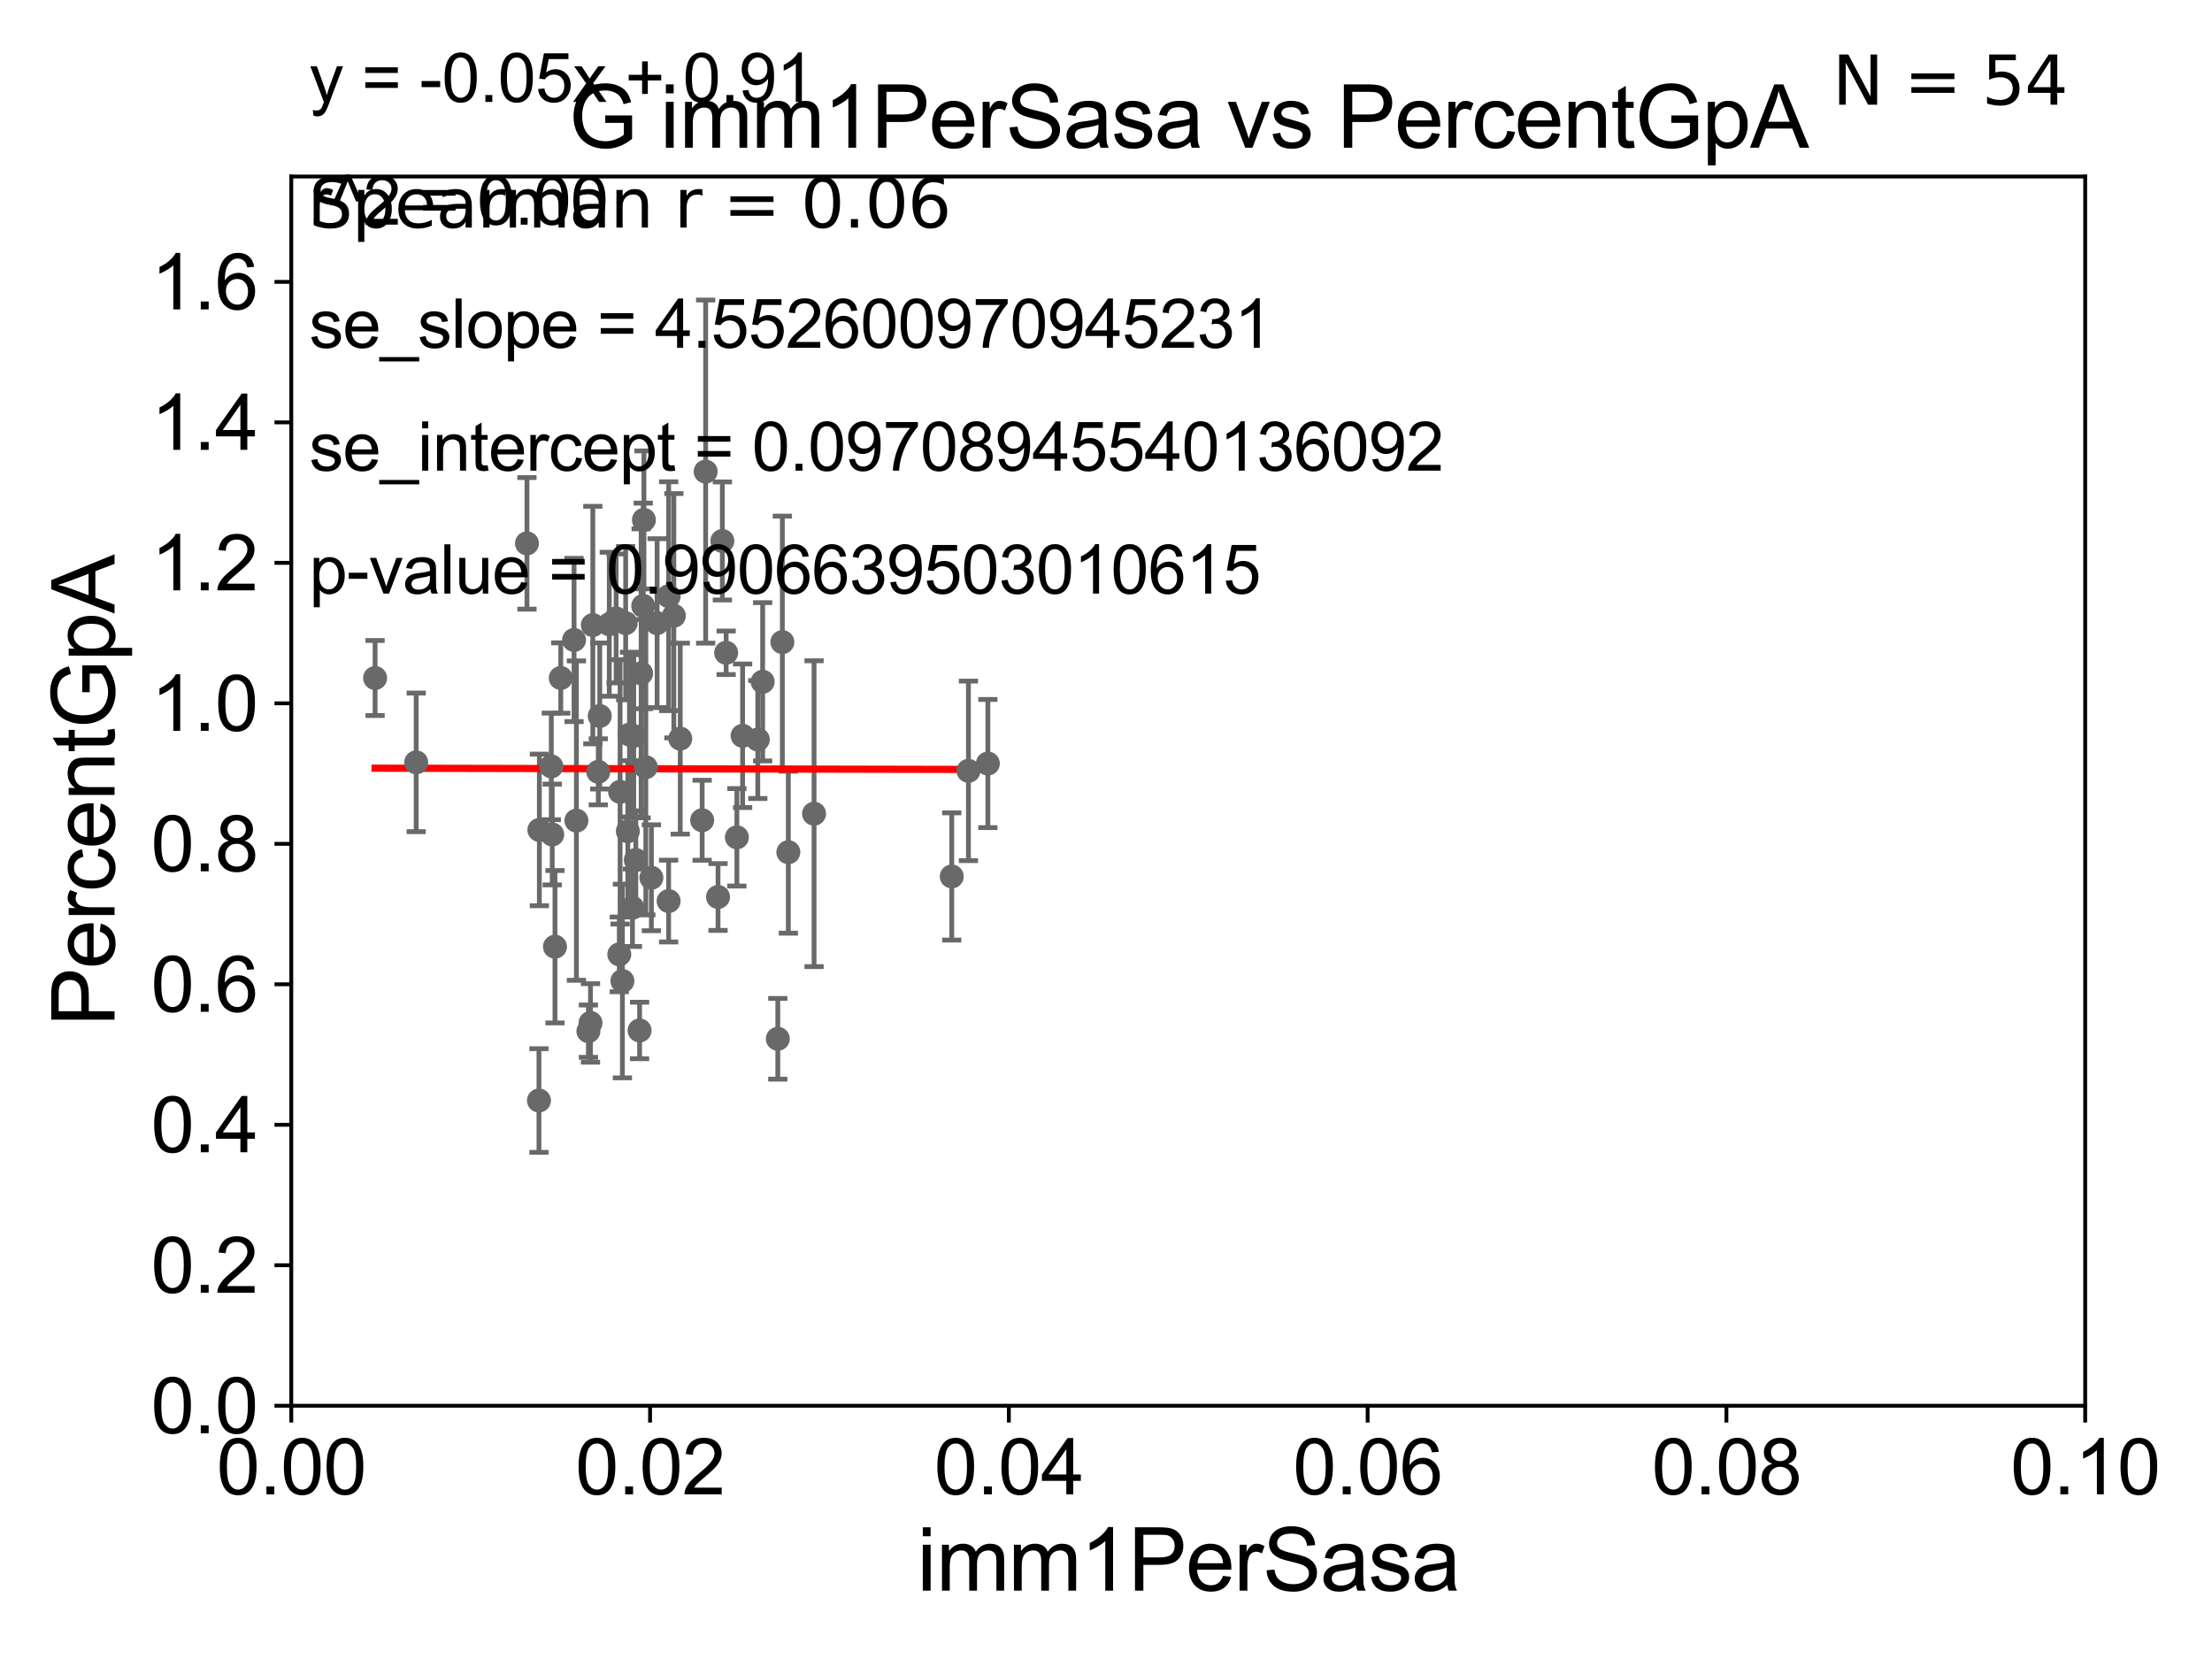 <?xml version="1.0" encoding="utf-8" standalone="no"?>
<!DOCTYPE svg PUBLIC "-//W3C//DTD SVG 1.1//EN"
  "http://www.w3.org/Graphics/SVG/1.1/DTD/svg11.dtd">
<svg xmlns:xlink="http://www.w3.org/1999/xlink" width="460.8pt" height="345.6pt" viewBox="0 0 460.8 345.6" xmlns="http://www.w3.org/2000/svg" version="1.1">
 <defs>
  <style type="text/css">*{stroke-linejoin: round; stroke-linecap: butt}</style>
 </defs>
 <g id="figure_1">
  <g id="patch_1">
   <path d="M 0 345.6 
L 460.8 345.6 
L 460.8 0 
L 0 0 
z
" style="fill: #ffffff"/>
  </g>
  <g id="axes_1">
   <g id="patch_2">
    <path d="M 60.68 292.84 
L 434.385 292.84 
L 434.385 36.775 
L 60.68 36.775 
z
" style="fill: #ffffff"/>
   </g>
   <g id="PathCollection_1">
    <defs>
     <path id="mfc63411446" d="M 0 1.118 
C 0.297 1.118 0.581 1 0.791 0.791 
C 1 0.581 1.118 0.297 1.118 0 
C 1.118 -0.297 1 -0.581 0.791 -0.791 
C 0.581 -1 0.297 -1.118 0 -1.118 
C -0.297 -1.118 -0.581 -1 -0.791 -0.791 
C -1 -0.581 -1.118 -0.297 -1.118 0 
C -1.118 0.297 -1 0.581 -0.791 0.791 
C -0.581 1 -0.297 1.118 0 1.118 
z
" style="stroke: #696969"/>
    </defs>
    <g clip-path="url(#pe73fce1d3a)">
     <use xlink:href="#mfc63411446" x="78.139" y="141.24" style="fill: #696969; stroke: #696969"/>
     <use xlink:href="#mfc63411446" x="123.012" y="213.098" style="fill: #696969; stroke: #696969"/>
     <use xlink:href="#mfc63411446" x="198.269" y="182.58" style="fill: #696969; stroke: #696969"/>
     <use xlink:href="#mfc63411446" x="139.3" y="124.199" style="fill: #696969; stroke: #696969"/>
     <use xlink:href="#mfc63411446" x="201.743" y="160.586" style="fill: #696969; stroke: #696969"/>
     <use xlink:href="#mfc63411446" x="135.695" y="182.855" style="fill: #696969; stroke: #696969"/>
     <use xlink:href="#mfc63411446" x="124.638" y="160.782" style="fill: #696969; stroke: #696969"/>
     <use xlink:href="#mfc63411446" x="205.788" y="159.059" style="fill: #696969; stroke: #696969"/>
     <use xlink:href="#mfc63411446" x="114.845" y="159.655" style="fill: #696969; stroke: #696969"/>
     <use xlink:href="#mfc63411446" x="149.58" y="186.859" style="fill: #696969; stroke: #696969"/>
     <use xlink:href="#mfc63411446" x="129.659" y="204.363" style="fill: #696969; stroke: #696969"/>
     <use xlink:href="#mfc63411446" x="169.585" y="169.507" style="fill: #696969; stroke: #696969"/>
     <use xlink:href="#mfc63411446" x="120.077" y="170.946" style="fill: #696969; stroke: #696969"/>
     <use xlink:href="#mfc63411446" x="153.505" y="174.428" style="fill: #696969; stroke: #696969"/>
     <use xlink:href="#mfc63411446" x="115.612" y="197.218" style="fill: #696969; stroke: #696969"/>
     <use xlink:href="#mfc63411446" x="129.011" y="198.817" style="fill: #696969; stroke: #696969"/>
     <use xlink:href="#mfc63411446" x="141.709" y="153.873" style="fill: #696969; stroke: #696969"/>
     <use xlink:href="#mfc63411446" x="112.274" y="229.259" style="fill: #696969; stroke: #696969"/>
     <use xlink:href="#mfc63411446" x="112.36" y="172.893" style="fill: #696969; stroke: #696969"/>
     <use xlink:href="#mfc63411446" x="119.586" y="133.316" style="fill: #696969; stroke: #696969"/>
     <use xlink:href="#mfc63411446" x="131.131" y="153.029" style="fill: #696969; stroke: #696969"/>
     <use xlink:href="#mfc63411446" x="139.288" y="187.708" style="fill: #696969; stroke: #696969"/>
     <use xlink:href="#mfc63411446" x="132.452" y="179.153" style="fill: #696969; stroke: #696969"/>
     <use xlink:href="#mfc63411446" x="162.03" y="216.4" style="fill: #696969; stroke: #696969"/>
     <use xlink:href="#mfc63411446" x="115.037" y="173.84" style="fill: #696969; stroke: #696969"/>
     <use xlink:href="#mfc63411446" x="150.48" y="112.694" style="fill: #696969; stroke: #696969"/>
     <use xlink:href="#mfc63411446" x="133.238" y="214.664" style="fill: #696969; stroke: #696969"/>
     <use xlink:href="#mfc63411446" x="151.271" y="135.984" style="fill: #696969; stroke: #696969"/>
     <use xlink:href="#mfc63411446" x="123.496" y="130.211" style="fill: #696969; stroke: #696969"/>
     <use xlink:href="#mfc63411446" x="86.7" y="158.81" style="fill: #696969; stroke: #696969"/>
     <use xlink:href="#mfc63411446" x="133.996" y="126.225" style="fill: #696969; stroke: #696969"/>
     <use xlink:href="#mfc63411446" x="116.817" y="141.241" style="fill: #696969; stroke: #696969"/>
     <use xlink:href="#mfc63411446" x="157.862" y="154.059" style="fill: #696969; stroke: #696969"/>
     <use xlink:href="#mfc63411446" x="109.776" y="113.195" style="fill: #696969; stroke: #696969"/>
     <use xlink:href="#mfc63411446" x="126.925" y="130.045" style="fill: #696969; stroke: #696969"/>
     <use xlink:href="#mfc63411446" x="134.144" y="108.307" style="fill: #696969; stroke: #696969"/>
     <use xlink:href="#mfc63411446" x="164.226" y="177.53" style="fill: #696969; stroke: #696969"/>
     <use xlink:href="#mfc63411446" x="146.27" y="170.873" style="fill: #696969; stroke: #696969"/>
     <use xlink:href="#mfc63411446" x="129.178" y="164.96" style="fill: #696969; stroke: #696969"/>
     <use xlink:href="#mfc63411446" x="136.89" y="129.809" style="fill: #696969; stroke: #696969"/>
     <use xlink:href="#mfc63411446" x="154.699" y="153.276" style="fill: #696969; stroke: #696969"/>
     <use xlink:href="#mfc63411446" x="158.875" y="142.026" style="fill: #696969; stroke: #696969"/>
     <use xlink:href="#mfc63411446" x="124.94" y="149.156" style="fill: #696969; stroke: #696969"/>
     <use xlink:href="#mfc63411446" x="140.375" y="128.271" style="fill: #696969; stroke: #696969"/>
     <use xlink:href="#mfc63411446" x="130.338" y="129.815" style="fill: #696969; stroke: #696969"/>
     <use xlink:href="#mfc63411446" x="162.98" y="133.761" style="fill: #696969; stroke: #696969"/>
     <use xlink:href="#mfc63411446" x="132.019" y="153.321" style="fill: #696969; stroke: #696969"/>
     <use xlink:href="#mfc63411446" x="131.753" y="189.101" style="fill: #696969; stroke: #696969"/>
     <use xlink:href="#mfc63411446" x="128.345" y="128.83" style="fill: #696969; stroke: #696969"/>
     <use xlink:href="#mfc63411446" x="122.574" y="214.811" style="fill: #696969; stroke: #696969"/>
     <use xlink:href="#mfc63411446" x="133.563" y="140.27" style="fill: #696969; stroke: #696969"/>
     <use xlink:href="#mfc63411446" x="130.789" y="173.16" style="fill: #696969; stroke: #696969"/>
     <use xlink:href="#mfc63411446" x="147" y="98.244" style="fill: #696969; stroke: #696969"/>
     <use xlink:href="#mfc63411446" x="134.537" y="159.824" style="fill: #696969; stroke: #696969"/>
    </g>
   </g>
   <g id="matplotlib.axis_1">
    <g id="xtick_1">
     <g id="line2d_1">
      <defs>
       <path id="mc156b677e0" d="M 0 0 
L 0 3.5 
" style="stroke: #000000; stroke-width: 0.8"/>
      </defs>
      <g>
       <use xlink:href="#mc156b677e0" x="60.68" y="292.84" style="stroke: #000000; stroke-width: 0.8"/>
      </g>
     </g>
     <g id="text_1">
      <!-- 0.00 -->
      <g transform="translate(45.111 311.293)scale(0.16 -0.16)">
       <defs>
        <path id="ArialMT-30" d="M 266 2259 
Q 266 3072 433 3567 
Q 600 4063 929 4331 
Q 1259 4600 1759 4600 
Q 2128 4600 2406 4451 
Q 2684 4303 2865 4023 
Q 3047 3744 3150 3342 
Q 3253 2941 3253 2259 
Q 3253 1453 3087 958 
Q 2922 463 2592 192 
Q 2263 -78 1759 -78 
Q 1097 -78 719 397 
Q 266 969 266 2259 
z
M 844 2259 
Q 844 1131 1108 757 
Q 1372 384 1759 384 
Q 2147 384 2411 759 
Q 2675 1134 2675 2259 
Q 2675 3391 2411 3762 
Q 2147 4134 1753 4134 
Q 1366 4134 1134 3806 
Q 844 3388 844 2259 
z
" transform="scale(0.016)"/>
        <path id="ArialMT-2e" d="M 581 0 
L 581 641 
L 1222 641 
L 1222 0 
L 581 0 
z
" transform="scale(0.016)"/>
       </defs>
       <use xlink:href="#ArialMT-30"/>
       <use xlink:href="#ArialMT-2e" x="55.615"/>
       <use xlink:href="#ArialMT-30" x="83.398"/>
       <use xlink:href="#ArialMT-30" x="139.014"/>
      </g>
     </g>
    </g>
    <g id="xtick_2">
     <g id="line2d_2">
      <g>
       <use xlink:href="#mc156b677e0" x="135.421" y="292.84" style="stroke: #000000; stroke-width: 0.8"/>
      </g>
     </g>
     <g id="text_2">
      <!-- 0.02 -->
      <g transform="translate(119.852 311.293)scale(0.16 -0.16)">
       <defs>
        <path id="ArialMT-32" d="M 3222 541 
L 3222 0 
L 194 0 
Q 188 203 259 391 
Q 375 700 629 1000 
Q 884 1300 1366 1694 
Q 2113 2306 2375 2664 
Q 2638 3022 2638 3341 
Q 2638 3675 2398 3904 
Q 2159 4134 1775 4134 
Q 1369 4134 1125 3890 
Q 881 3647 878 3216 
L 300 3275 
Q 359 3922 746 4261 
Q 1134 4600 1788 4600 
Q 2447 4600 2831 4234 
Q 3216 3869 3216 3328 
Q 3216 3053 3103 2787 
Q 2991 2522 2730 2228 
Q 2469 1934 1863 1422 
Q 1356 997 1212 845 
Q 1069 694 975 541 
L 3222 541 
z
" transform="scale(0.016)"/>
       </defs>
       <use xlink:href="#ArialMT-30"/>
       <use xlink:href="#ArialMT-2e" x="55.615"/>
       <use xlink:href="#ArialMT-30" x="83.398"/>
       <use xlink:href="#ArialMT-32" x="139.014"/>
      </g>
     </g>
    </g>
    <g id="xtick_3">
     <g id="line2d_3">
      <g>
       <use xlink:href="#mc156b677e0" x="210.162" y="292.84" style="stroke: #000000; stroke-width: 0.8"/>
      </g>
     </g>
     <g id="text_3">
      <!-- 0.04 -->
      <g transform="translate(194.593 311.293)scale(0.16 -0.16)">
       <defs>
        <path id="ArialMT-34" d="M 2069 0 
L 2069 1097 
L 81 1097 
L 81 1613 
L 2172 4581 
L 2631 4581 
L 2631 1613 
L 3250 1613 
L 3250 1097 
L 2631 1097 
L 2631 0 
L 2069 0 
z
M 2069 1613 
L 2069 3678 
L 634 1613 
L 2069 1613 
z
" transform="scale(0.016)"/>
       </defs>
       <use xlink:href="#ArialMT-30"/>
       <use xlink:href="#ArialMT-2e" x="55.615"/>
       <use xlink:href="#ArialMT-30" x="83.398"/>
       <use xlink:href="#ArialMT-34" x="139.014"/>
      </g>
     </g>
    </g>
    <g id="xtick_4">
     <g id="line2d_4">
      <g>
       <use xlink:href="#mc156b677e0" x="284.903" y="292.84" style="stroke: #000000; stroke-width: 0.8"/>
      </g>
     </g>
     <g id="text_4">
      <!-- 0.06 -->
      <g transform="translate(269.334 311.293)scale(0.16 -0.16)">
       <defs>
        <path id="ArialMT-36" d="M 3184 3459 
L 2625 3416 
Q 2550 3747 2413 3897 
Q 2184 4138 1850 4138 
Q 1581 4138 1378 3988 
Q 1113 3794 959 3422 
Q 806 3050 800 2363 
Q 1003 2672 1297 2822 
Q 1591 2972 1913 2972 
Q 2475 2972 2870 2558 
Q 3266 2144 3266 1488 
Q 3266 1056 3080 686 
Q 2894 316 2569 119 
Q 2244 -78 1831 -78 
Q 1128 -78 684 439 
Q 241 956 241 2144 
Q 241 3472 731 4075 
Q 1159 4600 1884 4600 
Q 2425 4600 2770 4297 
Q 3116 3994 3184 3459 
z
M 888 1484 
Q 888 1194 1011 928 
Q 1134 663 1356 523 
Q 1578 384 1822 384 
Q 2178 384 2434 671 
Q 2691 959 2691 1453 
Q 2691 1928 2437 2201 
Q 2184 2475 1800 2475 
Q 1419 2475 1153 2201 
Q 888 1928 888 1484 
z
" transform="scale(0.016)"/>
       </defs>
       <use xlink:href="#ArialMT-30"/>
       <use xlink:href="#ArialMT-2e" x="55.615"/>
       <use xlink:href="#ArialMT-30" x="83.398"/>
       <use xlink:href="#ArialMT-36" x="139.014"/>
      </g>
     </g>
    </g>
    <g id="xtick_5">
     <g id="line2d_5">
      <g>
       <use xlink:href="#mc156b677e0" x="359.644" y="292.84" style="stroke: #000000; stroke-width: 0.8"/>
      </g>
     </g>
     <g id="text_5">
      <!-- 0.08 -->
      <g transform="translate(344.075 311.293)scale(0.16 -0.16)">
       <defs>
        <path id="ArialMT-38" d="M 1131 2484 
Q 781 2613 612 2850 
Q 444 3088 444 3419 
Q 444 3919 803 4259 
Q 1163 4600 1759 4600 
Q 2359 4600 2725 4251 
Q 3091 3903 3091 3403 
Q 3091 3084 2923 2848 
Q 2756 2613 2416 2484 
Q 2838 2347 3058 2040 
Q 3278 1734 3278 1309 
Q 3278 722 2862 322 
Q 2447 -78 1769 -78 
Q 1091 -78 675 323 
Q 259 725 259 1325 
Q 259 1772 486 2073 
Q 713 2375 1131 2484 
z
M 1019 3438 
Q 1019 3113 1228 2906 
Q 1438 2700 1772 2700 
Q 2097 2700 2305 2904 
Q 2513 3109 2513 3406 
Q 2513 3716 2298 3927 
Q 2084 4138 1766 4138 
Q 1444 4138 1231 3931 
Q 1019 3725 1019 3438 
z
M 838 1322 
Q 838 1081 952 856 
Q 1066 631 1291 507 
Q 1516 384 1775 384 
Q 2178 384 2440 643 
Q 2703 903 2703 1303 
Q 2703 1709 2433 1975 
Q 2163 2241 1756 2241 
Q 1359 2241 1098 1978 
Q 838 1716 838 1322 
z
" transform="scale(0.016)"/>
       </defs>
       <use xlink:href="#ArialMT-30"/>
       <use xlink:href="#ArialMT-2e" x="55.615"/>
       <use xlink:href="#ArialMT-30" x="83.398"/>
       <use xlink:href="#ArialMT-38" x="139.014"/>
      </g>
     </g>
    </g>
    <g id="xtick_6">
     <g id="line2d_6">
      <g>
       <use xlink:href="#mc156b677e0" x="434.385" y="292.84" style="stroke: #000000; stroke-width: 0.8"/>
      </g>
     </g>
     <g id="text_6">
      <!-- 0.10 -->
      <g transform="translate(418.816 311.293)scale(0.16 -0.16)">
       <defs>
        <path id="ArialMT-31" d="M 2384 0 
L 1822 0 
L 1822 3584 
Q 1619 3391 1289 3197 
Q 959 3003 697 2906 
L 697 3450 
Q 1169 3672 1522 3987 
Q 1875 4303 2022 4600 
L 2384 4600 
L 2384 0 
z
" transform="scale(0.016)"/>
       </defs>
       <use xlink:href="#ArialMT-30"/>
       <use xlink:href="#ArialMT-2e" x="55.615"/>
       <use xlink:href="#ArialMT-31" x="83.398"/>
       <use xlink:href="#ArialMT-30" x="139.014"/>
      </g>
     </g>
    </g>
    <g id="text_7">
     <!-- imm1PerSasa -->
     <g transform="translate(191.017 331.357)scale(0.18 -0.18)">
      <defs>
       <path id="ArialMT-69" d="M 425 3934 
L 425 4581 
L 988 4581 
L 988 3934 
L 425 3934 
z
M 425 0 
L 425 3319 
L 988 3319 
L 988 0 
L 425 0 
z
" transform="scale(0.016)"/>
       <path id="ArialMT-6d" d="M 422 0 
L 422 3319 
L 925 3319 
L 925 2853 
Q 1081 3097 1340 3245 
Q 1600 3394 1931 3394 
Q 2300 3394 2536 3241 
Q 2772 3088 2869 2813 
Q 3263 3394 3894 3394 
Q 4388 3394 4653 3120 
Q 4919 2847 4919 2278 
L 4919 0 
L 4359 0 
L 4359 2091 
Q 4359 2428 4304 2576 
Q 4250 2725 4106 2815 
Q 3963 2906 3769 2906 
Q 3419 2906 3187 2673 
Q 2956 2441 2956 1928 
L 2956 0 
L 2394 0 
L 2394 2156 
Q 2394 2531 2256 2718 
Q 2119 2906 1806 2906 
Q 1569 2906 1367 2781 
Q 1166 2656 1075 2415 
Q 984 2175 984 1722 
L 984 0 
L 422 0 
z
" transform="scale(0.016)"/>
       <path id="ArialMT-50" d="M 494 0 
L 494 4581 
L 2222 4581 
Q 2678 4581 2919 4538 
Q 3256 4481 3484 4323 
Q 3713 4166 3852 3881 
Q 3991 3597 3991 3256 
Q 3991 2672 3619 2267 
Q 3247 1863 2275 1863 
L 1100 1863 
L 1100 0 
L 494 0 
z
M 1100 2403 
L 2284 2403 
Q 2872 2403 3119 2622 
Q 3366 2841 3366 3238 
Q 3366 3525 3220 3729 
Q 3075 3934 2838 4000 
Q 2684 4041 2272 4041 
L 1100 4041 
L 1100 2403 
z
" transform="scale(0.016)"/>
       <path id="ArialMT-65" d="M 2694 1069 
L 3275 997 
Q 3138 488 2766 206 
Q 2394 -75 1816 -75 
Q 1088 -75 661 373 
Q 234 822 234 1631 
Q 234 2469 665 2931 
Q 1097 3394 1784 3394 
Q 2450 3394 2872 2941 
Q 3294 2488 3294 1666 
Q 3294 1616 3291 1516 
L 816 1516 
Q 847 969 1125 678 
Q 1403 388 1819 388 
Q 2128 388 2347 550 
Q 2566 713 2694 1069 
z
M 847 1978 
L 2700 1978 
Q 2663 2397 2488 2606 
Q 2219 2931 1791 2931 
Q 1403 2931 1139 2672 
Q 875 2413 847 1978 
z
" transform="scale(0.016)"/>
       <path id="ArialMT-72" d="M 416 0 
L 416 3319 
L 922 3319 
L 922 2816 
Q 1116 3169 1280 3281 
Q 1444 3394 1641 3394 
Q 1925 3394 2219 3213 
L 2025 2691 
Q 1819 2813 1613 2813 
Q 1428 2813 1281 2702 
Q 1134 2591 1072 2394 
Q 978 2094 978 1738 
L 978 0 
L 416 0 
z
" transform="scale(0.016)"/>
       <path id="ArialMT-53" d="M 288 1472 
L 859 1522 
Q 900 1178 1048 958 
Q 1197 738 1509 602 
Q 1822 466 2213 466 
Q 2559 466 2825 569 
Q 3091 672 3220 851 
Q 3350 1031 3350 1244 
Q 3350 1459 3225 1620 
Q 3100 1781 2813 1891 
Q 2628 1963 1997 2114 
Q 1366 2266 1113 2400 
Q 784 2572 623 2826 
Q 463 3081 463 3397 
Q 463 3744 659 4045 
Q 856 4347 1234 4503 
Q 1613 4659 2075 4659 
Q 2584 4659 2973 4495 
Q 3363 4331 3572 4012 
Q 3781 3694 3797 3291 
L 3216 3247 
Q 3169 3681 2898 3903 
Q 2628 4125 2100 4125 
Q 1550 4125 1298 3923 
Q 1047 3722 1047 3438 
Q 1047 3191 1225 3031 
Q 1400 2872 2139 2705 
Q 2878 2538 3153 2413 
Q 3553 2228 3743 1945 
Q 3934 1663 3934 1294 
Q 3934 928 3725 604 
Q 3516 281 3123 101 
Q 2731 -78 2241 -78 
Q 1619 -78 1198 103 
Q 778 284 539 648 
Q 300 1013 288 1472 
z
" transform="scale(0.016)"/>
       <path id="ArialMT-61" d="M 2588 409 
Q 2275 144 1986 34 
Q 1697 -75 1366 -75 
Q 819 -75 525 192 
Q 231 459 231 875 
Q 231 1119 342 1320 
Q 453 1522 633 1644 
Q 813 1766 1038 1828 
Q 1203 1872 1538 1913 
Q 2219 1994 2541 2106 
Q 2544 2222 2544 2253 
Q 2544 2597 2384 2738 
Q 2169 2928 1744 2928 
Q 1347 2928 1158 2789 
Q 969 2650 878 2297 
L 328 2372 
Q 403 2725 575 2942 
Q 747 3159 1072 3276 
Q 1397 3394 1825 3394 
Q 2250 3394 2515 3294 
Q 2781 3194 2906 3042 
Q 3031 2891 3081 2659 
Q 3109 2516 3109 2141 
L 3109 1391 
Q 3109 606 3145 398 
Q 3181 191 3288 0 
L 2700 0 
Q 2613 175 2588 409 
z
M 2541 1666 
Q 2234 1541 1622 1453 
Q 1275 1403 1131 1340 
Q 988 1278 909 1158 
Q 831 1038 831 891 
Q 831 666 1001 516 
Q 1172 366 1500 366 
Q 1825 366 2078 508 
Q 2331 650 2450 897 
Q 2541 1088 2541 1459 
L 2541 1666 
z
" transform="scale(0.016)"/>
       <path id="ArialMT-73" d="M 197 991 
L 753 1078 
Q 800 744 1014 566 
Q 1228 388 1613 388 
Q 2000 388 2187 545 
Q 2375 703 2375 916 
Q 2375 1106 2209 1216 
Q 2094 1291 1634 1406 
Q 1016 1563 777 1677 
Q 538 1791 414 1992 
Q 291 2194 291 2438 
Q 291 2659 392 2848 
Q 494 3038 669 3163 
Q 800 3259 1026 3326 
Q 1253 3394 1513 3394 
Q 1903 3394 2198 3281 
Q 2494 3169 2634 2976 
Q 2775 2784 2828 2463 
L 2278 2388 
Q 2241 2644 2061 2787 
Q 1881 2931 1553 2931 
Q 1166 2931 1000 2803 
Q 834 2675 834 2503 
Q 834 2394 903 2306 
Q 972 2216 1119 2156 
Q 1203 2125 1616 2013 
Q 2213 1853 2448 1751 
Q 2684 1650 2818 1456 
Q 2953 1263 2953 975 
Q 2953 694 2789 445 
Q 2625 197 2315 61 
Q 2006 -75 1616 -75 
Q 969 -75 630 194 
Q 291 463 197 991 
z
" transform="scale(0.016)"/>
      </defs>
      <use xlink:href="#ArialMT-69"/>
      <use xlink:href="#ArialMT-6d" x="22.217"/>
      <use xlink:href="#ArialMT-6d" x="105.518"/>
      <use xlink:href="#ArialMT-31" x="188.818"/>
      <use xlink:href="#ArialMT-50" x="244.434"/>
      <use xlink:href="#ArialMT-65" x="311.133"/>
      <use xlink:href="#ArialMT-72" x="366.748"/>
      <use xlink:href="#ArialMT-53" x="400.049"/>
      <use xlink:href="#ArialMT-61" x="466.748"/>
      <use xlink:href="#ArialMT-73" x="522.363"/>
      <use xlink:href="#ArialMT-61" x="572.363"/>
     </g>
    </g>
   </g>
   <g id="matplotlib.axis_2">
    <g id="ytick_1">
     <g id="line2d_7">
      <defs>
       <path id="mb56988102b" d="M 0 0 
L -3.5 0 
" style="stroke: #000000; stroke-width: 0.8"/>
      </defs>
      <g>
       <use xlink:href="#mb56988102b" x="60.68" y="292.84" style="stroke: #000000; stroke-width: 0.8"/>
      </g>
     </g>
     <g id="text_8">
      <!-- 0.0 -->
      <g transform="translate(31.44 298.566)scale(0.16 -0.16)">
       <use xlink:href="#ArialMT-30"/>
       <use xlink:href="#ArialMT-2e" x="55.615"/>
       <use xlink:href="#ArialMT-30" x="83.398"/>
      </g>
     </g>
    </g>
    <g id="ytick_2">
     <g id="line2d_8">
      <g>
       <use xlink:href="#mb56988102b" x="60.68" y="263.575" style="stroke: #000000; stroke-width: 0.8"/>
      </g>
     </g>
     <g id="text_9">
      <!-- 0.2 -->
      <g transform="translate(31.44 269.302)scale(0.16 -0.16)">
       <use xlink:href="#ArialMT-30"/>
       <use xlink:href="#ArialMT-2e" x="55.615"/>
       <use xlink:href="#ArialMT-32" x="83.398"/>
      </g>
     </g>
    </g>
    <g id="ytick_3">
     <g id="line2d_9">
      <g>
       <use xlink:href="#mb56988102b" x="60.68" y="234.311" style="stroke: #000000; stroke-width: 0.8"/>
      </g>
     </g>
     <g id="text_10">
      <!-- 0.4 -->
      <g transform="translate(31.44 240.037)scale(0.16 -0.16)">
       <use xlink:href="#ArialMT-30"/>
       <use xlink:href="#ArialMT-2e" x="55.615"/>
       <use xlink:href="#ArialMT-34" x="83.398"/>
      </g>
     </g>
    </g>
    <g id="ytick_4">
     <g id="line2d_10">
      <g>
       <use xlink:href="#mb56988102b" x="60.68" y="205.046" style="stroke: #000000; stroke-width: 0.8"/>
      </g>
     </g>
     <g id="text_11">
      <!-- 0.6 -->
      <g transform="translate(31.44 210.772)scale(0.16 -0.16)">
       <use xlink:href="#ArialMT-30"/>
       <use xlink:href="#ArialMT-2e" x="55.615"/>
       <use xlink:href="#ArialMT-36" x="83.398"/>
      </g>
     </g>
    </g>
    <g id="ytick_5">
     <g id="line2d_11">
      <g>
       <use xlink:href="#mb56988102b" x="60.68" y="175.782" style="stroke: #000000; stroke-width: 0.8"/>
      </g>
     </g>
     <g id="text_12">
      <!-- 0.8 -->
      <g transform="translate(31.44 181.508)scale(0.16 -0.16)">
       <use xlink:href="#ArialMT-30"/>
       <use xlink:href="#ArialMT-2e" x="55.615"/>
       <use xlink:href="#ArialMT-38" x="83.398"/>
      </g>
     </g>
    </g>
    <g id="ytick_6">
     <g id="line2d_12">
      <g>
       <use xlink:href="#mb56988102b" x="60.68" y="146.517" style="stroke: #000000; stroke-width: 0.8"/>
      </g>
     </g>
     <g id="text_13">
      <!-- 1.0 -->
      <g transform="translate(31.44 152.243)scale(0.16 -0.16)">
       <use xlink:href="#ArialMT-31"/>
       <use xlink:href="#ArialMT-2e" x="55.615"/>
       <use xlink:href="#ArialMT-30" x="83.398"/>
      </g>
     </g>
    </g>
    <g id="ytick_7">
     <g id="line2d_13">
      <g>
       <use xlink:href="#mb56988102b" x="60.68" y="117.252" style="stroke: #000000; stroke-width: 0.8"/>
      </g>
     </g>
     <g id="text_14">
      <!-- 1.2 -->
      <g transform="translate(31.44 122.979)scale(0.16 -0.16)">
       <use xlink:href="#ArialMT-31"/>
       <use xlink:href="#ArialMT-2e" x="55.615"/>
       <use xlink:href="#ArialMT-32" x="83.398"/>
      </g>
     </g>
    </g>
    <g id="ytick_8">
     <g id="line2d_14">
      <g>
       <use xlink:href="#mb56988102b" x="60.68" y="87.988" style="stroke: #000000; stroke-width: 0.8"/>
      </g>
     </g>
     <g id="text_15">
      <!-- 1.4 -->
      <g transform="translate(31.44 93.714)scale(0.16 -0.16)">
       <use xlink:href="#ArialMT-31"/>
       <use xlink:href="#ArialMT-2e" x="55.615"/>
       <use xlink:href="#ArialMT-34" x="83.398"/>
      </g>
     </g>
    </g>
    <g id="ytick_9">
     <g id="line2d_15">
      <g>
       <use xlink:href="#mb56988102b" x="60.68" y="58.723" style="stroke: #000000; stroke-width: 0.8"/>
      </g>
     </g>
     <g id="text_16">
      <!-- 1.6 -->
      <g transform="translate(31.44 64.45)scale(0.16 -0.16)">
       <use xlink:href="#ArialMT-31"/>
       <use xlink:href="#ArialMT-2e" x="55.615"/>
       <use xlink:href="#ArialMT-36" x="83.398"/>
      </g>
     </g>
    </g>
    <g id="text_17">
     <!-- PercentGpA -->
     <g transform="translate(23.863 213.831)rotate(-90)scale(0.18 -0.18)">
      <defs>
       <path id="ArialMT-63" d="M 2588 1216 
L 3141 1144 
Q 3050 572 2676 248 
Q 2303 -75 1759 -75 
Q 1078 -75 664 370 
Q 250 816 250 1647 
Q 250 2184 428 2587 
Q 606 2991 970 3192 
Q 1334 3394 1763 3394 
Q 2303 3394 2647 3120 
Q 2991 2847 3088 2344 
L 2541 2259 
Q 2463 2594 2264 2762 
Q 2066 2931 1784 2931 
Q 1359 2931 1093 2626 
Q 828 2322 828 1663 
Q 828 994 1084 691 
Q 1341 388 1753 388 
Q 2084 388 2306 591 
Q 2528 794 2588 1216 
z
" transform="scale(0.016)"/>
       <path id="ArialMT-6e" d="M 422 0 
L 422 3319 
L 928 3319 
L 928 2847 
Q 1294 3394 1984 3394 
Q 2284 3394 2536 3286 
Q 2788 3178 2913 3003 
Q 3038 2828 3088 2588 
Q 3119 2431 3119 2041 
L 3119 0 
L 2556 0 
L 2556 2019 
Q 2556 2363 2490 2533 
Q 2425 2703 2258 2804 
Q 2091 2906 1866 2906 
Q 1506 2906 1245 2678 
Q 984 2450 984 1813 
L 984 0 
L 422 0 
z
" transform="scale(0.016)"/>
       <path id="ArialMT-74" d="M 1650 503 
L 1731 6 
Q 1494 -44 1306 -44 
Q 1000 -44 831 53 
Q 663 150 594 308 
Q 525 466 525 972 
L 525 2881 
L 113 2881 
L 113 3319 
L 525 3319 
L 525 4141 
L 1084 4478 
L 1084 3319 
L 1650 3319 
L 1650 2881 
L 1084 2881 
L 1084 941 
Q 1084 700 1114 631 
Q 1144 563 1211 522 
Q 1278 481 1403 481 
Q 1497 481 1650 503 
z
" transform="scale(0.016)"/>
       <path id="ArialMT-47" d="M 2638 1797 
L 2638 2334 
L 4578 2338 
L 4578 638 
Q 4131 281 3656 101 
Q 3181 -78 2681 -78 
Q 2006 -78 1454 211 
Q 903 500 622 1047 
Q 341 1594 341 2269 
Q 341 2938 620 3517 
Q 900 4097 1425 4378 
Q 1950 4659 2634 4659 
Q 3131 4659 3532 4498 
Q 3934 4338 4162 4050 
Q 4391 3763 4509 3300 
L 3963 3150 
Q 3859 3500 3706 3700 
Q 3553 3900 3268 4020 
Q 2984 4141 2638 4141 
Q 2222 4141 1919 4014 
Q 1616 3888 1430 3681 
Q 1244 3475 1141 3228 
Q 966 2803 966 2306 
Q 966 1694 1177 1281 
Q 1388 869 1791 669 
Q 2194 469 2647 469 
Q 3041 469 3416 620 
Q 3791 772 3984 944 
L 3984 1797 
L 2638 1797 
z
" transform="scale(0.016)"/>
       <path id="ArialMT-70" d="M 422 -1272 
L 422 3319 
L 934 3319 
L 934 2888 
Q 1116 3141 1344 3267 
Q 1572 3394 1897 3394 
Q 2322 3394 2647 3175 
Q 2972 2956 3137 2557 
Q 3303 2159 3303 1684 
Q 3303 1175 3120 767 
Q 2938 359 2589 142 
Q 2241 -75 1856 -75 
Q 1575 -75 1351 44 
Q 1128 163 984 344 
L 984 -1272 
L 422 -1272 
z
M 931 1641 
Q 931 1000 1190 694 
Q 1450 388 1819 388 
Q 2194 388 2461 705 
Q 2728 1022 2728 1688 
Q 2728 2322 2467 2637 
Q 2206 2953 1844 2953 
Q 1484 2953 1207 2617 
Q 931 2281 931 1641 
z
" transform="scale(0.016)"/>
       <path id="ArialMT-41" d="M -9 0 
L 1750 4581 
L 2403 4581 
L 4278 0 
L 3588 0 
L 3053 1388 
L 1138 1388 
L 634 0 
L -9 0 
z
M 1313 1881 
L 2866 1881 
L 2388 3150 
Q 2169 3728 2063 4100 
Q 1975 3659 1816 3225 
L 1313 1881 
z
" transform="scale(0.016)"/>
      </defs>
      <use xlink:href="#ArialMT-50"/>
      <use xlink:href="#ArialMT-65" x="66.699"/>
      <use xlink:href="#ArialMT-72" x="122.314"/>
      <use xlink:href="#ArialMT-63" x="155.615"/>
      <use xlink:href="#ArialMT-65" x="205.615"/>
      <use xlink:href="#ArialMT-6e" x="261.23"/>
      <use xlink:href="#ArialMT-74" x="316.846"/>
      <use xlink:href="#ArialMT-47" x="344.629"/>
      <use xlink:href="#ArialMT-70" x="422.412"/>
      <use xlink:href="#ArialMT-41" x="478.027"/>
     </g>
    </g>
   </g>
   <g id="LineCollection_1">
    <path d="M 78.139 149.056 
L 78.139 133.425 
" clip-path="url(#pe73fce1d3a)" style="fill: none; stroke: #696969"/>
    <path d="M 123.012 221.275 
L 123.012 204.922 
" clip-path="url(#pe73fce1d3a)" style="fill: none; stroke: #696969"/>
    <path d="M 198.269 195.833 
L 198.269 169.327 
" clip-path="url(#pe73fce1d3a)" style="fill: none; stroke: #696969"/>
    <path d="M 139.3 148.034 
L 139.3 100.364 
" clip-path="url(#pe73fce1d3a)" style="fill: none; stroke: #696969"/>
    <path d="M 201.743 179.29 
L 201.743 141.882 
" clip-path="url(#pe73fce1d3a)" style="fill: none; stroke: #696969"/>
    <path d="M 135.695 193.889 
L 135.695 171.821 
" clip-path="url(#pe73fce1d3a)" style="fill: none; stroke: #696969"/>
    <path d="M 124.638 167.666 
L 124.638 153.898 
" clip-path="url(#pe73fce1d3a)" style="fill: none; stroke: #696969"/>
    <path d="M 205.788 172.405 
L 205.788 145.712 
" clip-path="url(#pe73fce1d3a)" style="fill: none; stroke: #696969"/>
    <path d="M 114.845 170.762 
L 114.845 148.549 
" clip-path="url(#pe73fce1d3a)" style="fill: none; stroke: #696969"/>
    <path d="M 149.58 193.819 
L 149.58 179.899 
" clip-path="url(#pe73fce1d3a)" style="fill: none; stroke: #696969"/>
    <path d="M 129.659 224.535 
L 129.659 184.191 
" clip-path="url(#pe73fce1d3a)" style="fill: none; stroke: #696969"/>
    <path d="M 169.585 201.362 
L 169.585 137.652 
" clip-path="url(#pe73fce1d3a)" style="fill: none; stroke: #696969"/>
    <path d="M 120.077 204.216 
L 120.077 137.675 
" clip-path="url(#pe73fce1d3a)" style="fill: none; stroke: #696969"/>
    <path d="M 153.505 184.578 
L 153.505 164.278 
" clip-path="url(#pe73fce1d3a)" style="fill: none; stroke: #696969"/>
    <path d="M 115.612 213.092 
L 115.612 181.345 
" clip-path="url(#pe73fce1d3a)" style="fill: none; stroke: #696969"/>
    <path d="M 129.011 206.602 
L 129.011 191.033 
" clip-path="url(#pe73fce1d3a)" style="fill: none; stroke: #696969"/>
    <path d="M 141.709 173.761 
L 141.709 133.985 
" clip-path="url(#pe73fce1d3a)" style="fill: none; stroke: #696969"/>
    <path d="M 112.274 240.051 
L 112.274 218.466 
" clip-path="url(#pe73fce1d3a)" style="fill: none; stroke: #696969"/>
    <path d="M 112.36 188.684 
L 112.36 157.102 
" clip-path="url(#pe73fce1d3a)" style="fill: none; stroke: #696969"/>
    <path d="M 119.586 150.319 
L 119.586 116.313 
" clip-path="url(#pe73fce1d3a)" style="fill: none; stroke: #696969"/>
    <path d="M 131.131 170.188 
L 131.131 135.87 
" clip-path="url(#pe73fce1d3a)" style="fill: none; stroke: #696969"/>
    <path d="M 139.288 196.225 
L 139.288 179.191 
" clip-path="url(#pe73fce1d3a)" style="fill: none; stroke: #696969"/>
    <path d="M 132.452 189.393 
L 132.452 168.912 
" clip-path="url(#pe73fce1d3a)" style="fill: none; stroke: #696969"/>
    <path d="M 162.03 224.807 
L 162.03 207.993 
" clip-path="url(#pe73fce1d3a)" style="fill: none; stroke: #696969"/>
    <path d="M 115.037 184.335 
L 115.037 163.345 
" clip-path="url(#pe73fce1d3a)" style="fill: none; stroke: #696969"/>
    <path d="M 150.48 124.987 
L 150.48 100.401 
" clip-path="url(#pe73fce1d3a)" style="fill: none; stroke: #696969"/>
    <path d="M 133.238 220.552 
L 133.238 208.777 
" clip-path="url(#pe73fce1d3a)" style="fill: none; stroke: #696969"/>
    <path d="M 151.271 140.52 
L 151.271 131.448 
" clip-path="url(#pe73fce1d3a)" style="fill: none; stroke: #696969"/>
    <path d="M 123.496 154.95 
L 123.496 105.473 
" clip-path="url(#pe73fce1d3a)" style="fill: none; stroke: #696969"/>
    <path d="M 86.7 173.248 
L 86.7 144.373 
" clip-path="url(#pe73fce1d3a)" style="fill: none; stroke: #696969"/>
    <path d="M 133.996 147.644 
L 133.996 104.806 
" clip-path="url(#pe73fce1d3a)" style="fill: none; stroke: #696969"/>
    <path d="M 116.817 148.57 
L 116.817 133.913 
" clip-path="url(#pe73fce1d3a)" style="fill: none; stroke: #696969"/>
    <path d="M 157.862 166.344 
L 157.862 141.774 
" clip-path="url(#pe73fce1d3a)" style="fill: none; stroke: #696969"/>
    <path d="M 109.776 126.9 
L 109.776 99.49 
" clip-path="url(#pe73fce1d3a)" style="fill: none; stroke: #696969"/>
    <path d="M 126.925 145.04 
L 126.925 115.05 
" clip-path="url(#pe73fce1d3a)" style="fill: none; stroke: #696969"/>
    <path d="M 134.144 122.681 
L 134.144 93.933 
" clip-path="url(#pe73fce1d3a)" style="fill: none; stroke: #696969"/>
    <path d="M 164.226 194.397 
L 164.226 160.662 
" clip-path="url(#pe73fce1d3a)" style="fill: none; stroke: #696969"/>
    <path d="M 146.27 179.204 
L 146.27 162.542 
" clip-path="url(#pe73fce1d3a)" style="fill: none; stroke: #696969"/>
    <path d="M 129.178 192.492 
L 129.178 137.428 
" clip-path="url(#pe73fce1d3a)" style="fill: none; stroke: #696969"/>
    <path d="M 136.89 147.398 
L 136.89 112.22 
" clip-path="url(#pe73fce1d3a)" style="fill: none; stroke: #696969"/>
    <path d="M 154.699 168.229 
L 154.699 138.323 
" clip-path="url(#pe73fce1d3a)" style="fill: none; stroke: #696969"/>
    <path d="M 158.875 158.513 
L 158.875 125.539 
" clip-path="url(#pe73fce1d3a)" style="fill: none; stroke: #696969"/>
    <path d="M 124.94 164.366 
L 124.94 133.946 
" clip-path="url(#pe73fce1d3a)" style="fill: none; stroke: #696969"/>
    <path d="M 140.375 153.721 
L 140.375 102.821 
" clip-path="url(#pe73fce1d3a)" style="fill: none; stroke: #696969"/>
    <path d="M 130.338 145.774 
L 130.338 113.856 
" clip-path="url(#pe73fce1d3a)" style="fill: none; stroke: #696969"/>
    <path d="M 162.98 160.002 
L 162.98 107.521 
" clip-path="url(#pe73fce1d3a)" style="fill: none; stroke: #696969"/>
    <path d="M 132.019 170.269 
L 132.019 136.372 
" clip-path="url(#pe73fce1d3a)" style="fill: none; stroke: #696969"/>
    <path d="M 131.753 197.169 
L 131.753 181.032 
" clip-path="url(#pe73fce1d3a)" style="fill: none; stroke: #696969"/>
    <path d="M 128.345 142.256 
L 128.345 115.404 
" clip-path="url(#pe73fce1d3a)" style="fill: none; stroke: #696969"/>
    <path d="M 122.574 220.259 
L 122.574 209.363 
" clip-path="url(#pe73fce1d3a)" style="fill: none; stroke: #696969"/>
    <path d="M 133.563 170.369 
L 133.563 110.171 
" clip-path="url(#pe73fce1d3a)" style="fill: none; stroke: #696969"/>
    <path d="M 130.789 187.848 
L 130.789 158.473 
" clip-path="url(#pe73fce1d3a)" style="fill: none; stroke: #696969"/>
    <path d="M 147 133.986 
L 147 62.503 
" clip-path="url(#pe73fce1d3a)" style="fill: none; stroke: #696969"/>
    <path d="M 134.537 190.579 
L 134.537 129.068 
" clip-path="url(#pe73fce1d3a)" style="fill: none; stroke: #696969"/>
   </g>
   <g id="line2d_16">
    <defs>
     <path id="m0b18522f94" d="M 2 0 
L -2 -0 
" style="stroke: #696969"/>
    </defs>
    <g clip-path="url(#pe73fce1d3a)">
     <use xlink:href="#m0b18522f94" x="78.139" y="149.056" style="fill: #696969; stroke: #696969"/>
     <use xlink:href="#m0b18522f94" x="123.012" y="221.275" style="fill: #696969; stroke: #696969"/>
     <use xlink:href="#m0b18522f94" x="198.269" y="195.833" style="fill: #696969; stroke: #696969"/>
     <use xlink:href="#m0b18522f94" x="139.3" y="148.034" style="fill: #696969; stroke: #696969"/>
     <use xlink:href="#m0b18522f94" x="201.743" y="179.29" style="fill: #696969; stroke: #696969"/>
     <use xlink:href="#m0b18522f94" x="135.695" y="193.889" style="fill: #696969; stroke: #696969"/>
     <use xlink:href="#m0b18522f94" x="124.638" y="167.666" style="fill: #696969; stroke: #696969"/>
     <use xlink:href="#m0b18522f94" x="205.788" y="172.405" style="fill: #696969; stroke: #696969"/>
     <use xlink:href="#m0b18522f94" x="114.845" y="170.762" style="fill: #696969; stroke: #696969"/>
     <use xlink:href="#m0b18522f94" x="149.58" y="193.819" style="fill: #696969; stroke: #696969"/>
     <use xlink:href="#m0b18522f94" x="129.659" y="224.535" style="fill: #696969; stroke: #696969"/>
     <use xlink:href="#m0b18522f94" x="169.585" y="201.362" style="fill: #696969; stroke: #696969"/>
     <use xlink:href="#m0b18522f94" x="120.077" y="204.216" style="fill: #696969; stroke: #696969"/>
     <use xlink:href="#m0b18522f94" x="153.505" y="184.578" style="fill: #696969; stroke: #696969"/>
     <use xlink:href="#m0b18522f94" x="115.612" y="213.092" style="fill: #696969; stroke: #696969"/>
     <use xlink:href="#m0b18522f94" x="129.011" y="206.602" style="fill: #696969; stroke: #696969"/>
     <use xlink:href="#m0b18522f94" x="141.709" y="173.761" style="fill: #696969; stroke: #696969"/>
     <use xlink:href="#m0b18522f94" x="112.274" y="240.051" style="fill: #696969; stroke: #696969"/>
     <use xlink:href="#m0b18522f94" x="112.36" y="188.684" style="fill: #696969; stroke: #696969"/>
     <use xlink:href="#m0b18522f94" x="119.586" y="150.319" style="fill: #696969; stroke: #696969"/>
     <use xlink:href="#m0b18522f94" x="131.131" y="170.188" style="fill: #696969; stroke: #696969"/>
     <use xlink:href="#m0b18522f94" x="139.288" y="196.225" style="fill: #696969; stroke: #696969"/>
     <use xlink:href="#m0b18522f94" x="132.452" y="189.393" style="fill: #696969; stroke: #696969"/>
     <use xlink:href="#m0b18522f94" x="162.03" y="224.807" style="fill: #696969; stroke: #696969"/>
     <use xlink:href="#m0b18522f94" x="115.037" y="184.335" style="fill: #696969; stroke: #696969"/>
     <use xlink:href="#m0b18522f94" x="150.48" y="124.987" style="fill: #696969; stroke: #696969"/>
     <use xlink:href="#m0b18522f94" x="133.238" y="220.552" style="fill: #696969; stroke: #696969"/>
     <use xlink:href="#m0b18522f94" x="151.271" y="140.52" style="fill: #696969; stroke: #696969"/>
     <use xlink:href="#m0b18522f94" x="123.496" y="154.95" style="fill: #696969; stroke: #696969"/>
     <use xlink:href="#m0b18522f94" x="86.7" y="173.248" style="fill: #696969; stroke: #696969"/>
     <use xlink:href="#m0b18522f94" x="133.996" y="147.644" style="fill: #696969; stroke: #696969"/>
     <use xlink:href="#m0b18522f94" x="116.817" y="148.57" style="fill: #696969; stroke: #696969"/>
     <use xlink:href="#m0b18522f94" x="157.862" y="166.344" style="fill: #696969; stroke: #696969"/>
     <use xlink:href="#m0b18522f94" x="109.776" y="126.9" style="fill: #696969; stroke: #696969"/>
     <use xlink:href="#m0b18522f94" x="126.925" y="145.04" style="fill: #696969; stroke: #696969"/>
     <use xlink:href="#m0b18522f94" x="134.144" y="122.681" style="fill: #696969; stroke: #696969"/>
     <use xlink:href="#m0b18522f94" x="164.226" y="194.397" style="fill: #696969; stroke: #696969"/>
     <use xlink:href="#m0b18522f94" x="146.27" y="179.204" style="fill: #696969; stroke: #696969"/>
     <use xlink:href="#m0b18522f94" x="129.178" y="192.492" style="fill: #696969; stroke: #696969"/>
     <use xlink:href="#m0b18522f94" x="136.89" y="147.398" style="fill: #696969; stroke: #696969"/>
     <use xlink:href="#m0b18522f94" x="154.699" y="168.229" style="fill: #696969; stroke: #696969"/>
     <use xlink:href="#m0b18522f94" x="158.875" y="158.513" style="fill: #696969; stroke: #696969"/>
     <use xlink:href="#m0b18522f94" x="124.94" y="164.366" style="fill: #696969; stroke: #696969"/>
     <use xlink:href="#m0b18522f94" x="140.375" y="153.721" style="fill: #696969; stroke: #696969"/>
     <use xlink:href="#m0b18522f94" x="130.338" y="145.774" style="fill: #696969; stroke: #696969"/>
     <use xlink:href="#m0b18522f94" x="162.98" y="160.002" style="fill: #696969; stroke: #696969"/>
     <use xlink:href="#m0b18522f94" x="132.019" y="170.269" style="fill: #696969; stroke: #696969"/>
     <use xlink:href="#m0b18522f94" x="131.753" y="197.169" style="fill: #696969; stroke: #696969"/>
     <use xlink:href="#m0b18522f94" x="128.345" y="142.256" style="fill: #696969; stroke: #696969"/>
     <use xlink:href="#m0b18522f94" x="122.574" y="220.259" style="fill: #696969; stroke: #696969"/>
     <use xlink:href="#m0b18522f94" x="133.563" y="170.369" style="fill: #696969; stroke: #696969"/>
     <use xlink:href="#m0b18522f94" x="130.789" y="187.848" style="fill: #696969; stroke: #696969"/>
     <use xlink:href="#m0b18522f94" x="147" y="133.986" style="fill: #696969; stroke: #696969"/>
     <use xlink:href="#m0b18522f94" x="134.537" y="190.579" style="fill: #696969; stroke: #696969"/>
    </g>
   </g>
   <g id="line2d_17">
    <g clip-path="url(#pe73fce1d3a)">
     <use xlink:href="#m0b18522f94" x="78.139" y="133.425" style="fill: #696969; stroke: #696969"/>
     <use xlink:href="#m0b18522f94" x="123.012" y="204.922" style="fill: #696969; stroke: #696969"/>
     <use xlink:href="#m0b18522f94" x="198.269" y="169.327" style="fill: #696969; stroke: #696969"/>
     <use xlink:href="#m0b18522f94" x="139.3" y="100.364" style="fill: #696969; stroke: #696969"/>
     <use xlink:href="#m0b18522f94" x="201.743" y="141.882" style="fill: #696969; stroke: #696969"/>
     <use xlink:href="#m0b18522f94" x="135.695" y="171.821" style="fill: #696969; stroke: #696969"/>
     <use xlink:href="#m0b18522f94" x="124.638" y="153.898" style="fill: #696969; stroke: #696969"/>
     <use xlink:href="#m0b18522f94" x="205.788" y="145.712" style="fill: #696969; stroke: #696969"/>
     <use xlink:href="#m0b18522f94" x="114.845" y="148.549" style="fill: #696969; stroke: #696969"/>
     <use xlink:href="#m0b18522f94" x="149.58" y="179.899" style="fill: #696969; stroke: #696969"/>
     <use xlink:href="#m0b18522f94" x="129.659" y="184.191" style="fill: #696969; stroke: #696969"/>
     <use xlink:href="#m0b18522f94" x="169.585" y="137.652" style="fill: #696969; stroke: #696969"/>
     <use xlink:href="#m0b18522f94" x="120.077" y="137.675" style="fill: #696969; stroke: #696969"/>
     <use xlink:href="#m0b18522f94" x="153.505" y="164.278" style="fill: #696969; stroke: #696969"/>
     <use xlink:href="#m0b18522f94" x="115.612" y="181.345" style="fill: #696969; stroke: #696969"/>
     <use xlink:href="#m0b18522f94" x="129.011" y="191.033" style="fill: #696969; stroke: #696969"/>
     <use xlink:href="#m0b18522f94" x="141.709" y="133.985" style="fill: #696969; stroke: #696969"/>
     <use xlink:href="#m0b18522f94" x="112.274" y="218.466" style="fill: #696969; stroke: #696969"/>
     <use xlink:href="#m0b18522f94" x="112.36" y="157.102" style="fill: #696969; stroke: #696969"/>
     <use xlink:href="#m0b18522f94" x="119.586" y="116.313" style="fill: #696969; stroke: #696969"/>
     <use xlink:href="#m0b18522f94" x="131.131" y="135.87" style="fill: #696969; stroke: #696969"/>
     <use xlink:href="#m0b18522f94" x="139.288" y="179.191" style="fill: #696969; stroke: #696969"/>
     <use xlink:href="#m0b18522f94" x="132.452" y="168.912" style="fill: #696969; stroke: #696969"/>
     <use xlink:href="#m0b18522f94" x="162.03" y="207.993" style="fill: #696969; stroke: #696969"/>
     <use xlink:href="#m0b18522f94" x="115.037" y="163.345" style="fill: #696969; stroke: #696969"/>
     <use xlink:href="#m0b18522f94" x="150.48" y="100.401" style="fill: #696969; stroke: #696969"/>
     <use xlink:href="#m0b18522f94" x="133.238" y="208.777" style="fill: #696969; stroke: #696969"/>
     <use xlink:href="#m0b18522f94" x="151.271" y="131.448" style="fill: #696969; stroke: #696969"/>
     <use xlink:href="#m0b18522f94" x="123.496" y="105.473" style="fill: #696969; stroke: #696969"/>
     <use xlink:href="#m0b18522f94" x="86.7" y="144.373" style="fill: #696969; stroke: #696969"/>
     <use xlink:href="#m0b18522f94" x="133.996" y="104.806" style="fill: #696969; stroke: #696969"/>
     <use xlink:href="#m0b18522f94" x="116.817" y="133.913" style="fill: #696969; stroke: #696969"/>
     <use xlink:href="#m0b18522f94" x="157.862" y="141.774" style="fill: #696969; stroke: #696969"/>
     <use xlink:href="#m0b18522f94" x="109.776" y="99.49" style="fill: #696969; stroke: #696969"/>
     <use xlink:href="#m0b18522f94" x="126.925" y="115.05" style="fill: #696969; stroke: #696969"/>
     <use xlink:href="#m0b18522f94" x="134.144" y="93.933" style="fill: #696969; stroke: #696969"/>
     <use xlink:href="#m0b18522f94" x="164.226" y="160.662" style="fill: #696969; stroke: #696969"/>
     <use xlink:href="#m0b18522f94" x="146.27" y="162.542" style="fill: #696969; stroke: #696969"/>
     <use xlink:href="#m0b18522f94" x="129.178" y="137.428" style="fill: #696969; stroke: #696969"/>
     <use xlink:href="#m0b18522f94" x="136.89" y="112.22" style="fill: #696969; stroke: #696969"/>
     <use xlink:href="#m0b18522f94" x="154.699" y="138.323" style="fill: #696969; stroke: #696969"/>
     <use xlink:href="#m0b18522f94" x="158.875" y="125.539" style="fill: #696969; stroke: #696969"/>
     <use xlink:href="#m0b18522f94" x="124.94" y="133.946" style="fill: #696969; stroke: #696969"/>
     <use xlink:href="#m0b18522f94" x="140.375" y="102.821" style="fill: #696969; stroke: #696969"/>
     <use xlink:href="#m0b18522f94" x="130.338" y="113.856" style="fill: #696969; stroke: #696969"/>
     <use xlink:href="#m0b18522f94" x="162.98" y="107.521" style="fill: #696969; stroke: #696969"/>
     <use xlink:href="#m0b18522f94" x="132.019" y="136.372" style="fill: #696969; stroke: #696969"/>
     <use xlink:href="#m0b18522f94" x="131.753" y="181.032" style="fill: #696969; stroke: #696969"/>
     <use xlink:href="#m0b18522f94" x="128.345" y="115.404" style="fill: #696969; stroke: #696969"/>
     <use xlink:href="#m0b18522f94" x="122.574" y="209.363" style="fill: #696969; stroke: #696969"/>
     <use xlink:href="#m0b18522f94" x="133.563" y="110.171" style="fill: #696969; stroke: #696969"/>
     <use xlink:href="#m0b18522f94" x="130.789" y="158.473" style="fill: #696969; stroke: #696969"/>
     <use xlink:href="#m0b18522f94" x="147" y="62.503" style="fill: #696969; stroke: #696969"/>
     <use xlink:href="#m0b18522f94" x="134.537" y="129.068" style="fill: #696969; stroke: #696969"/>
    </g>
   </g>
   <g id="line2d_18">
    <path d="M 78.139 160.028 
L 123.012 160.122 
L 198.269 160.279 
L 139.3 160.156 
L 201.743 160.287 
L 135.695 160.148 
L 124.638 160.125 
L 205.788 160.295 
L 114.845 160.105 
L 149.58 160.177 
L 129.659 160.136 
L 169.585 160.219 
L 120.077 160.116 
L 153.505 160.186 
L 115.612 160.106 
L 129.011 160.134 
L 141.709 160.161 
L 112.274 160.099 
L 112.36 160.099 
L 119.586 160.115 
L 131.131 160.139 
L 139.288 160.156 
L 132.452 160.142 
L 162.03 160.204 
L 115.037 160.105 
L 150.48 160.179 
L 133.238 160.143 
L 151.271 160.181 
L 123.496 160.123 
L 86.7 160.046 
L 133.996 160.145 
L 116.817 160.109 
L 157.862 160.195 
L 109.776 160.094 
L 126.925 160.13 
L 134.144 160.145 
L 164.226 160.208 
L 146.27 160.17 
L 129.178 160.135 
L 136.89 160.151 
L 154.699 160.188 
L 158.875 160.197 
L 124.94 160.126 
L 140.375 160.158 
L 130.338 160.137 
L 162.98 160.205 
L 132.019 160.141 
L 131.753 160.14 
L 128.345 160.133 
L 122.574 160.121 
L 133.563 160.144 
L 130.789 160.138 
L 147 160.172 
L 134.537 160.146 
" clip-path="url(#pe73fce1d3a)" style="fill: none; stroke: #ff0000; stroke-width: 1.5; stroke-linecap: square"/>
   </g>
   <g id="line2d_19">
    <defs>
     <path id="mbe3f553e38" d="M 0 2 
C 0.53 2 1.039 1.789 1.414 1.414 
C 1.789 1.039 2 0.53 2 0 
C 2 -0.53 1.789 -1.039 1.414 -1.414 
C 1.039 -1.789 0.53 -2 0 -2 
C -0.53 -2 -1.039 -1.789 -1.414 -1.414 
C -1.789 -1.039 -2 -0.53 -2 0 
C -2 0.53 -1.789 1.039 -1.414 1.414 
C -1.039 1.789 -0.53 2 0 2 
z
" style="stroke: #696969"/>
    </defs>
    <g clip-path="url(#pe73fce1d3a)">
     <use xlink:href="#mbe3f553e38" x="78.139" y="141.24" style="fill: #696969; stroke: #696969"/>
     <use xlink:href="#mbe3f553e38" x="123.012" y="213.098" style="fill: #696969; stroke: #696969"/>
     <use xlink:href="#mbe3f553e38" x="198.269" y="182.58" style="fill: #696969; stroke: #696969"/>
     <use xlink:href="#mbe3f553e38" x="139.3" y="124.199" style="fill: #696969; stroke: #696969"/>
     <use xlink:href="#mbe3f553e38" x="201.743" y="160.586" style="fill: #696969; stroke: #696969"/>
     <use xlink:href="#mbe3f553e38" x="135.695" y="182.855" style="fill: #696969; stroke: #696969"/>
     <use xlink:href="#mbe3f553e38" x="124.638" y="160.782" style="fill: #696969; stroke: #696969"/>
     <use xlink:href="#mbe3f553e38" x="205.788" y="159.059" style="fill: #696969; stroke: #696969"/>
     <use xlink:href="#mbe3f553e38" x="114.845" y="159.655" style="fill: #696969; stroke: #696969"/>
     <use xlink:href="#mbe3f553e38" x="149.58" y="186.859" style="fill: #696969; stroke: #696969"/>
     <use xlink:href="#mbe3f553e38" x="129.659" y="204.363" style="fill: #696969; stroke: #696969"/>
     <use xlink:href="#mbe3f553e38" x="169.585" y="169.507" style="fill: #696969; stroke: #696969"/>
     <use xlink:href="#mbe3f553e38" x="120.077" y="170.946" style="fill: #696969; stroke: #696969"/>
     <use xlink:href="#mbe3f553e38" x="153.505" y="174.428" style="fill: #696969; stroke: #696969"/>
     <use xlink:href="#mbe3f553e38" x="115.612" y="197.218" style="fill: #696969; stroke: #696969"/>
     <use xlink:href="#mbe3f553e38" x="129.011" y="198.817" style="fill: #696969; stroke: #696969"/>
     <use xlink:href="#mbe3f553e38" x="141.709" y="153.873" style="fill: #696969; stroke: #696969"/>
     <use xlink:href="#mbe3f553e38" x="112.274" y="229.259" style="fill: #696969; stroke: #696969"/>
     <use xlink:href="#mbe3f553e38" x="112.36" y="172.893" style="fill: #696969; stroke: #696969"/>
     <use xlink:href="#mbe3f553e38" x="119.586" y="133.316" style="fill: #696969; stroke: #696969"/>
     <use xlink:href="#mbe3f553e38" x="131.131" y="153.029" style="fill: #696969; stroke: #696969"/>
     <use xlink:href="#mbe3f553e38" x="139.288" y="187.708" style="fill: #696969; stroke: #696969"/>
     <use xlink:href="#mbe3f553e38" x="132.452" y="179.153" style="fill: #696969; stroke: #696969"/>
     <use xlink:href="#mbe3f553e38" x="162.03" y="216.4" style="fill: #696969; stroke: #696969"/>
     <use xlink:href="#mbe3f553e38" x="115.037" y="173.84" style="fill: #696969; stroke: #696969"/>
     <use xlink:href="#mbe3f553e38" x="150.48" y="112.694" style="fill: #696969; stroke: #696969"/>
     <use xlink:href="#mbe3f553e38" x="133.238" y="214.664" style="fill: #696969; stroke: #696969"/>
     <use xlink:href="#mbe3f553e38" x="151.271" y="135.984" style="fill: #696969; stroke: #696969"/>
     <use xlink:href="#mbe3f553e38" x="123.496" y="130.211" style="fill: #696969; stroke: #696969"/>
     <use xlink:href="#mbe3f553e38" x="86.7" y="158.81" style="fill: #696969; stroke: #696969"/>
     <use xlink:href="#mbe3f553e38" x="133.996" y="126.225" style="fill: #696969; stroke: #696969"/>
     <use xlink:href="#mbe3f553e38" x="116.817" y="141.241" style="fill: #696969; stroke: #696969"/>
     <use xlink:href="#mbe3f553e38" x="157.862" y="154.059" style="fill: #696969; stroke: #696969"/>
     <use xlink:href="#mbe3f553e38" x="109.776" y="113.195" style="fill: #696969; stroke: #696969"/>
     <use xlink:href="#mbe3f553e38" x="126.925" y="130.045" style="fill: #696969; stroke: #696969"/>
     <use xlink:href="#mbe3f553e38" x="134.144" y="108.307" style="fill: #696969; stroke: #696969"/>
     <use xlink:href="#mbe3f553e38" x="164.226" y="177.53" style="fill: #696969; stroke: #696969"/>
     <use xlink:href="#mbe3f553e38" x="146.27" y="170.873" style="fill: #696969; stroke: #696969"/>
     <use xlink:href="#mbe3f553e38" x="129.178" y="164.96" style="fill: #696969; stroke: #696969"/>
     <use xlink:href="#mbe3f553e38" x="136.89" y="129.809" style="fill: #696969; stroke: #696969"/>
     <use xlink:href="#mbe3f553e38" x="154.699" y="153.276" style="fill: #696969; stroke: #696969"/>
     <use xlink:href="#mbe3f553e38" x="158.875" y="142.026" style="fill: #696969; stroke: #696969"/>
     <use xlink:href="#mbe3f553e38" x="124.94" y="149.156" style="fill: #696969; stroke: #696969"/>
     <use xlink:href="#mbe3f553e38" x="140.375" y="128.271" style="fill: #696969; stroke: #696969"/>
     <use xlink:href="#mbe3f553e38" x="130.338" y="129.815" style="fill: #696969; stroke: #696969"/>
     <use xlink:href="#mbe3f553e38" x="162.98" y="133.761" style="fill: #696969; stroke: #696969"/>
     <use xlink:href="#mbe3f553e38" x="132.019" y="153.321" style="fill: #696969; stroke: #696969"/>
     <use xlink:href="#mbe3f553e38" x="131.753" y="189.101" style="fill: #696969; stroke: #696969"/>
     <use xlink:href="#mbe3f553e38" x="128.345" y="128.83" style="fill: #696969; stroke: #696969"/>
     <use xlink:href="#mbe3f553e38" x="122.574" y="214.811" style="fill: #696969; stroke: #696969"/>
     <use xlink:href="#mbe3f553e38" x="133.563" y="140.27" style="fill: #696969; stroke: #696969"/>
     <use xlink:href="#mbe3f553e38" x="130.789" y="173.16" style="fill: #696969; stroke: #696969"/>
     <use xlink:href="#mbe3f553e38" x="147" y="98.244" style="fill: #696969; stroke: #696969"/>
     <use xlink:href="#mbe3f553e38" x="134.537" y="159.824" style="fill: #696969; stroke: #696969"/>
    </g>
   </g>
   <g id="patch_3">
    <path d="M 60.68 292.84 
L 60.68 36.775 
" style="fill: none; stroke: #000000; stroke-width: 0.8; stroke-linejoin: miter; stroke-linecap: square"/>
   </g>
   <g id="patch_4">
    <path d="M 434.385 292.84 
L 434.385 36.775 
" style="fill: none; stroke: #000000; stroke-width: 0.8; stroke-linejoin: miter; stroke-linecap: square"/>
   </g>
   <g id="patch_5">
    <path d="M 60.68 292.84 
L 434.385 292.84 
" style="fill: none; stroke: #000000; stroke-width: 0.8; stroke-linejoin: miter; stroke-linecap: square"/>
   </g>
   <g id="patch_6">
    <path d="M 60.68 36.775 
L 434.385 36.775 
" style="fill: none; stroke: #000000; stroke-width: 0.8; stroke-linejoin: miter; stroke-linecap: square"/>
   </g>
   <g id="text_18">
    <!-- N = 54 -->
    <g transform="translate(381.729 21.806)scale(0.14 -0.14)">
     <defs>
      <path id="DejaVuSans-4e" d="M 628 4666 
L 1478 4666 
L 3547 763 
L 3547 4666 
L 4159 4666 
L 4159 0 
L 3309 0 
L 1241 3903 
L 1241 0 
L 628 0 
L 628 4666 
z
" transform="scale(0.016)"/>
      <path id="DejaVuSans-20" transform="scale(0.016)"/>
      <path id="DejaVuSans-3d" d="M 678 2906 
L 4684 2906 
L 4684 2381 
L 678 2381 
L 678 2906 
z
M 678 1631 
L 4684 1631 
L 4684 1100 
L 678 1100 
L 678 1631 
z
" transform="scale(0.016)"/>
      <path id="DejaVuSans-35" d="M 691 4666 
L 3169 4666 
L 3169 4134 
L 1269 4134 
L 1269 2991 
Q 1406 3038 1543 3061 
Q 1681 3084 1819 3084 
Q 2600 3084 3056 2656 
Q 3513 2228 3513 1497 
Q 3513 744 3044 326 
Q 2575 -91 1722 -91 
Q 1428 -91 1123 -41 
Q 819 9 494 109 
L 494 744 
Q 775 591 1075 516 
Q 1375 441 1709 441 
Q 2250 441 2565 725 
Q 2881 1009 2881 1497 
Q 2881 1984 2565 2268 
Q 2250 2553 1709 2553 
Q 1456 2553 1204 2497 
Q 953 2441 691 2322 
L 691 4666 
z
" transform="scale(0.016)"/>
      <path id="DejaVuSans-34" d="M 2419 4116 
L 825 1625 
L 2419 1625 
L 2419 4116 
z
M 2253 4666 
L 3047 4666 
L 3047 1625 
L 3713 1625 
L 3713 1100 
L 3047 1100 
L 3047 0 
L 2419 0 
L 2419 1100 
L 313 1100 
L 313 1709 
L 2253 4666 
z
" transform="scale(0.016)"/>
     </defs>
     <use xlink:href="#DejaVuSans-4e"/>
     <use xlink:href="#DejaVuSans-20" x="74.805"/>
     <use xlink:href="#DejaVuSans-3d" x="106.592"/>
     <use xlink:href="#DejaVuSans-20" x="190.381"/>
     <use xlink:href="#DejaVuSans-35" x="222.168"/>
     <use xlink:href="#DejaVuSans-34" x="285.791"/>
    </g>
   </g>
   <g id="text_19">
    <!-- Spearman r = 0.06 -->
    <g transform="translate(64.417 47.413)scale(0.14 -0.14)">
     <defs>
      <path id="DejaVuSans-53" d="M 3425 4513 
L 3425 3897 
Q 3066 4069 2747 4153 
Q 2428 4238 2131 4238 
Q 1616 4238 1336 4038 
Q 1056 3838 1056 3469 
Q 1056 3159 1242 3001 
Q 1428 2844 1947 2747 
L 2328 2669 
Q 3034 2534 3370 2195 
Q 3706 1856 3706 1288 
Q 3706 609 3251 259 
Q 2797 -91 1919 -91 
Q 1588 -91 1214 -16 
Q 841 59 441 206 
L 441 856 
Q 825 641 1194 531 
Q 1563 422 1919 422 
Q 2459 422 2753 634 
Q 3047 847 3047 1241 
Q 3047 1584 2836 1778 
Q 2625 1972 2144 2069 
L 1759 2144 
Q 1053 2284 737 2584 
Q 422 2884 422 3419 
Q 422 4038 858 4394 
Q 1294 4750 2059 4750 
Q 2388 4750 2728 4690 
Q 3069 4631 3425 4513 
z
" transform="scale(0.016)"/>
      <path id="DejaVuSans-70" d="M 1159 525 
L 1159 -1331 
L 581 -1331 
L 581 3500 
L 1159 3500 
L 1159 2969 
Q 1341 3281 1617 3432 
Q 1894 3584 2278 3584 
Q 2916 3584 3314 3078 
Q 3713 2572 3713 1747 
Q 3713 922 3314 415 
Q 2916 -91 2278 -91 
Q 1894 -91 1617 61 
Q 1341 213 1159 525 
z
M 3116 1747 
Q 3116 2381 2855 2742 
Q 2594 3103 2138 3103 
Q 1681 3103 1420 2742 
Q 1159 2381 1159 1747 
Q 1159 1113 1420 752 
Q 1681 391 2138 391 
Q 2594 391 2855 752 
Q 3116 1113 3116 1747 
z
" transform="scale(0.016)"/>
      <path id="DejaVuSans-65" d="M 3597 1894 
L 3597 1613 
L 953 1613 
Q 991 1019 1311 708 
Q 1631 397 2203 397 
Q 2534 397 2845 478 
Q 3156 559 3463 722 
L 3463 178 
Q 3153 47 2828 -22 
Q 2503 -91 2169 -91 
Q 1331 -91 842 396 
Q 353 884 353 1716 
Q 353 2575 817 3079 
Q 1281 3584 2069 3584 
Q 2775 3584 3186 3129 
Q 3597 2675 3597 1894 
z
M 3022 2063 
Q 3016 2534 2758 2815 
Q 2500 3097 2075 3097 
Q 1594 3097 1305 2825 
Q 1016 2553 972 2059 
L 3022 2063 
z
" transform="scale(0.016)"/>
      <path id="DejaVuSans-61" d="M 2194 1759 
Q 1497 1759 1228 1600 
Q 959 1441 959 1056 
Q 959 750 1161 570 
Q 1363 391 1709 391 
Q 2188 391 2477 730 
Q 2766 1069 2766 1631 
L 2766 1759 
L 2194 1759 
z
M 3341 1997 
L 3341 0 
L 2766 0 
L 2766 531 
Q 2569 213 2275 61 
Q 1981 -91 1556 -91 
Q 1019 -91 701 211 
Q 384 513 384 1019 
Q 384 1609 779 1909 
Q 1175 2209 1959 2209 
L 2766 2209 
L 2766 2266 
Q 2766 2663 2505 2880 
Q 2244 3097 1772 3097 
Q 1472 3097 1187 3025 
Q 903 2953 641 2809 
L 641 3341 
Q 956 3463 1253 3523 
Q 1550 3584 1831 3584 
Q 2591 3584 2966 3190 
Q 3341 2797 3341 1997 
z
" transform="scale(0.016)"/>
      <path id="DejaVuSans-72" d="M 2631 2963 
Q 2534 3019 2420 3045 
Q 2306 3072 2169 3072 
Q 1681 3072 1420 2755 
Q 1159 2438 1159 1844 
L 1159 0 
L 581 0 
L 581 3500 
L 1159 3500 
L 1159 2956 
Q 1341 3275 1631 3429 
Q 1922 3584 2338 3584 
Q 2397 3584 2469 3576 
Q 2541 3569 2628 3553 
L 2631 2963 
z
" transform="scale(0.016)"/>
      <path id="DejaVuSans-6d" d="M 3328 2828 
Q 3544 3216 3844 3400 
Q 4144 3584 4550 3584 
Q 5097 3584 5394 3201 
Q 5691 2819 5691 2113 
L 5691 0 
L 5113 0 
L 5113 2094 
Q 5113 2597 4934 2840 
Q 4756 3084 4391 3084 
Q 3944 3084 3684 2787 
Q 3425 2491 3425 1978 
L 3425 0 
L 2847 0 
L 2847 2094 
Q 2847 2600 2669 2842 
Q 2491 3084 2119 3084 
Q 1678 3084 1418 2786 
Q 1159 2488 1159 1978 
L 1159 0 
L 581 0 
L 581 3500 
L 1159 3500 
L 1159 2956 
Q 1356 3278 1631 3431 
Q 1906 3584 2284 3584 
Q 2666 3584 2933 3390 
Q 3200 3197 3328 2828 
z
" transform="scale(0.016)"/>
      <path id="DejaVuSans-6e" d="M 3513 2113 
L 3513 0 
L 2938 0 
L 2938 2094 
Q 2938 2591 2744 2837 
Q 2550 3084 2163 3084 
Q 1697 3084 1428 2787 
Q 1159 2491 1159 1978 
L 1159 0 
L 581 0 
L 581 3500 
L 1159 3500 
L 1159 2956 
Q 1366 3272 1645 3428 
Q 1925 3584 2291 3584 
Q 2894 3584 3203 3211 
Q 3513 2838 3513 2113 
z
" transform="scale(0.016)"/>
      <path id="DejaVuSans-30" d="M 2034 4250 
Q 1547 4250 1301 3770 
Q 1056 3291 1056 2328 
Q 1056 1369 1301 889 
Q 1547 409 2034 409 
Q 2525 409 2770 889 
Q 3016 1369 3016 2328 
Q 3016 3291 2770 3770 
Q 2525 4250 2034 4250 
z
M 2034 4750 
Q 2819 4750 3233 4129 
Q 3647 3509 3647 2328 
Q 3647 1150 3233 529 
Q 2819 -91 2034 -91 
Q 1250 -91 836 529 
Q 422 1150 422 2328 
Q 422 3509 836 4129 
Q 1250 4750 2034 4750 
z
" transform="scale(0.016)"/>
      <path id="DejaVuSans-2e" d="M 684 794 
L 1344 794 
L 1344 0 
L 684 0 
L 684 794 
z
" transform="scale(0.016)"/>
      <path id="DejaVuSans-36" d="M 2113 2584 
Q 1688 2584 1439 2293 
Q 1191 2003 1191 1497 
Q 1191 994 1439 701 
Q 1688 409 2113 409 
Q 2538 409 2786 701 
Q 3034 994 3034 1497 
Q 3034 2003 2786 2293 
Q 2538 2584 2113 2584 
z
M 3366 4563 
L 3366 3988 
Q 3128 4100 2886 4159 
Q 2644 4219 2406 4219 
Q 1781 4219 1451 3797 
Q 1122 3375 1075 2522 
Q 1259 2794 1537 2939 
Q 1816 3084 2150 3084 
Q 2853 3084 3261 2657 
Q 3669 2231 3669 1497 
Q 3669 778 3244 343 
Q 2819 -91 2113 -91 
Q 1303 -91 875 529 
Q 447 1150 447 2328 
Q 447 3434 972 4092 
Q 1497 4750 2381 4750 
Q 2619 4750 2861 4703 
Q 3103 4656 3366 4563 
z
" transform="scale(0.016)"/>
     </defs>
     <use xlink:href="#DejaVuSans-53"/>
     <use xlink:href="#DejaVuSans-70" x="63.477"/>
     <use xlink:href="#DejaVuSans-65" x="126.953"/>
     <use xlink:href="#DejaVuSans-61" x="188.477"/>
     <use xlink:href="#DejaVuSans-72" x="249.756"/>
     <use xlink:href="#DejaVuSans-6d" x="289.119"/>
     <use xlink:href="#DejaVuSans-61" x="386.531"/>
     <use xlink:href="#DejaVuSans-6e" x="447.811"/>
     <use xlink:href="#DejaVuSans-20" x="511.189"/>
     <use xlink:href="#DejaVuSans-72" x="542.977"/>
     <use xlink:href="#DejaVuSans-20" x="584.09"/>
     <use xlink:href="#DejaVuSans-3d" x="615.877"/>
     <use xlink:href="#DejaVuSans-20" x="699.666"/>
     <use xlink:href="#DejaVuSans-30" x="731.453"/>
     <use xlink:href="#DejaVuSans-2e" x="795.076"/>
     <use xlink:href="#DejaVuSans-30" x="826.863"/>
     <use xlink:href="#DejaVuSans-36" x="890.486"/>
    </g>
   </g>
   <g id="text_20">
    <!-- r^2 = 0.00 -->
    <g transform="translate(64.417 46.796)scale(0.14 -0.14)">
     <defs>
      <path id="ArialMT-5e" d="M 747 2156 
L 169 2156 
L 1272 4659 
L 1725 4659 
L 2834 2156 
L 2269 2156 
L 1497 4022 
L 747 2156 
z
" transform="scale(0.016)"/>
      <path id="ArialMT-20" transform="scale(0.016)"/>
      <path id="ArialMT-3d" d="M 3381 2694 
L 356 2694 
L 356 3219 
L 3381 3219 
L 3381 2694 
z
M 3381 1303 
L 356 1303 
L 356 1828 
L 3381 1828 
L 3381 1303 
z
" transform="scale(0.016)"/>
     </defs>
     <use xlink:href="#ArialMT-72"/>
     <use xlink:href="#ArialMT-5e" x="33.301"/>
     <use xlink:href="#ArialMT-32" x="80.225"/>
     <use xlink:href="#ArialMT-20" x="135.84"/>
     <use xlink:href="#ArialMT-3d" x="163.623"/>
     <use xlink:href="#ArialMT-20" x="222.021"/>
     <use xlink:href="#ArialMT-30" x="249.805"/>
     <use xlink:href="#ArialMT-2e" x="305.42"/>
     <use xlink:href="#ArialMT-30" x="333.203"/>
     <use xlink:href="#ArialMT-30" x="388.818"/>
    </g>
   </g>
   <g id="text_21">
    <!-- y = -0.05x + 0.91 -->
    <g transform="translate(64.417 21.231)scale(0.14 -0.14)">
     <defs>
      <path id="ArialMT-79" d="M 397 -1278 
L 334 -750 
Q 519 -800 656 -800 
Q 844 -800 956 -737 
Q 1069 -675 1141 -563 
Q 1194 -478 1313 -144 
Q 1328 -97 1363 -6 
L 103 3319 
L 709 3319 
L 1400 1397 
Q 1534 1031 1641 628 
Q 1738 1016 1872 1384 
L 2581 3319 
L 3144 3319 
L 1881 -56 
Q 1678 -603 1566 -809 
Q 1416 -1088 1222 -1217 
Q 1028 -1347 759 -1347 
Q 597 -1347 397 -1278 
z
" transform="scale(0.016)"/>
      <path id="ArialMT-2d" d="M 203 1375 
L 203 1941 
L 1931 1941 
L 1931 1375 
L 203 1375 
z
" transform="scale(0.016)"/>
      <path id="ArialMT-35" d="M 266 1200 
L 856 1250 
Q 922 819 1161 601 
Q 1400 384 1738 384 
Q 2144 384 2425 690 
Q 2706 997 2706 1503 
Q 2706 1984 2436 2262 
Q 2166 2541 1728 2541 
Q 1456 2541 1237 2417 
Q 1019 2294 894 2097 
L 366 2166 
L 809 4519 
L 3088 4519 
L 3088 3981 
L 1259 3981 
L 1013 2750 
Q 1425 3038 1878 3038 
Q 2478 3038 2890 2622 
Q 3303 2206 3303 1553 
Q 3303 931 2941 478 
Q 2500 -78 1738 -78 
Q 1113 -78 717 272 
Q 322 622 266 1200 
z
" transform="scale(0.016)"/>
      <path id="ArialMT-78" d="M 47 0 
L 1259 1725 
L 138 3319 
L 841 3319 
L 1350 2541 
Q 1494 2319 1581 2169 
Q 1719 2375 1834 2534 
L 2394 3319 
L 3066 3319 
L 1919 1756 
L 3153 0 
L 2463 0 
L 1781 1031 
L 1600 1309 
L 728 0 
L 47 0 
z
" transform="scale(0.016)"/>
      <path id="ArialMT-2b" d="M 1603 741 
L 1603 1997 
L 356 1997 
L 356 2522 
L 1603 2522 
L 1603 3769 
L 2134 3769 
L 2134 2522 
L 3381 2522 
L 3381 1997 
L 2134 1997 
L 2134 741 
L 1603 741 
z
" transform="scale(0.016)"/>
      <path id="ArialMT-39" d="M 350 1059 
L 891 1109 
Q 959 728 1153 556 
Q 1347 384 1650 384 
Q 1909 384 2104 503 
Q 2300 622 2425 820 
Q 2550 1019 2634 1356 
Q 2719 1694 2719 2044 
Q 2719 2081 2716 2156 
Q 2547 1888 2255 1720 
Q 1963 1553 1622 1553 
Q 1053 1553 659 1965 
Q 266 2378 266 3053 
Q 266 3750 677 4175 
Q 1088 4600 1706 4600 
Q 2153 4600 2523 4359 
Q 2894 4119 3086 3673 
Q 3278 3228 3278 2384 
Q 3278 1506 3087 986 
Q 2897 466 2520 194 
Q 2144 -78 1638 -78 
Q 1100 -78 759 220 
Q 419 519 350 1059 
z
M 2653 3081 
Q 2653 3566 2395 3850 
Q 2138 4134 1775 4134 
Q 1400 4134 1122 3828 
Q 844 3522 844 3034 
Q 844 2597 1108 2323 
Q 1372 2050 1759 2050 
Q 2150 2050 2401 2323 
Q 2653 2597 2653 3081 
z
" transform="scale(0.016)"/>
     </defs>
     <use xlink:href="#ArialMT-79"/>
     <use xlink:href="#ArialMT-20" x="50"/>
     <use xlink:href="#ArialMT-3d" x="77.783"/>
     <use xlink:href="#ArialMT-20" x="136.182"/>
     <use xlink:href="#ArialMT-2d" x="163.965"/>
     <use xlink:href="#ArialMT-30" x="197.266"/>
     <use xlink:href="#ArialMT-2e" x="252.881"/>
     <use xlink:href="#ArialMT-30" x="280.664"/>
     <use xlink:href="#ArialMT-35" x="336.279"/>
     <use xlink:href="#ArialMT-78" x="391.895"/>
     <use xlink:href="#ArialMT-20" x="441.895"/>
     <use xlink:href="#ArialMT-2b" x="469.678"/>
     <use xlink:href="#ArialMT-20" x="528.076"/>
     <use xlink:href="#ArialMT-30" x="555.859"/>
     <use xlink:href="#ArialMT-2e" x="611.475"/>
     <use xlink:href="#ArialMT-39" x="639.258"/>
     <use xlink:href="#ArialMT-31" x="694.873"/>
    </g>
   </g>
   <g id="text_22">
    <!-- se_slope = 4.552600970945231 -->
    <g transform="translate(64.417 72.444)scale(0.14 -0.14)">
     <defs>
      <path id="ArialMT-5f" d="M -97 -1272 
L -97 -866 
L 3631 -866 
L 3631 -1272 
L -97 -1272 
z
" transform="scale(0.016)"/>
      <path id="ArialMT-6c" d="M 409 0 
L 409 4581 
L 972 4581 
L 972 0 
L 409 0 
z
" transform="scale(0.016)"/>
      <path id="ArialMT-6f" d="M 213 1659 
Q 213 2581 725 3025 
Q 1153 3394 1769 3394 
Q 2453 3394 2887 2945 
Q 3322 2497 3322 1706 
Q 3322 1066 3130 698 
Q 2938 331 2570 128 
Q 2203 -75 1769 -75 
Q 1072 -75 642 372 
Q 213 819 213 1659 
z
M 791 1659 
Q 791 1022 1069 705 
Q 1347 388 1769 388 
Q 2188 388 2466 706 
Q 2744 1025 2744 1678 
Q 2744 2294 2464 2611 
Q 2184 2928 1769 2928 
Q 1347 2928 1069 2612 
Q 791 2297 791 1659 
z
" transform="scale(0.016)"/>
      <path id="ArialMT-37" d="M 303 3981 
L 303 4522 
L 3269 4522 
L 3269 4084 
Q 2831 3619 2401 2847 
Q 1972 2075 1738 1259 
Q 1569 684 1522 0 
L 944 0 
Q 953 541 1156 1306 
Q 1359 2072 1739 2783 
Q 2119 3494 2547 3981 
L 303 3981 
z
" transform="scale(0.016)"/>
      <path id="ArialMT-33" d="M 269 1209 
L 831 1284 
Q 928 806 1161 595 
Q 1394 384 1728 384 
Q 2125 384 2398 659 
Q 2672 934 2672 1341 
Q 2672 1728 2419 1979 
Q 2166 2231 1775 2231 
Q 1616 2231 1378 2169 
L 1441 2663 
Q 1497 2656 1531 2656 
Q 1891 2656 2178 2843 
Q 2466 3031 2466 3422 
Q 2466 3731 2256 3934 
Q 2047 4138 1716 4138 
Q 1388 4138 1169 3931 
Q 950 3725 888 3313 
L 325 3413 
Q 428 3978 793 4289 
Q 1159 4600 1703 4600 
Q 2078 4600 2393 4439 
Q 2709 4278 2876 4000 
Q 3044 3722 3044 3409 
Q 3044 3113 2884 2869 
Q 2725 2625 2413 2481 
Q 2819 2388 3044 2092 
Q 3269 1797 3269 1353 
Q 3269 753 2831 336 
Q 2394 -81 1725 -81 
Q 1122 -81 723 278 
Q 325 638 269 1209 
z
" transform="scale(0.016)"/>
     </defs>
     <use xlink:href="#ArialMT-73"/>
     <use xlink:href="#ArialMT-65" x="50"/>
     <use xlink:href="#ArialMT-5f" x="105.615"/>
     <use xlink:href="#ArialMT-73" x="161.23"/>
     <use xlink:href="#ArialMT-6c" x="211.23"/>
     <use xlink:href="#ArialMT-6f" x="233.447"/>
     <use xlink:href="#ArialMT-70" x="289.062"/>
     <use xlink:href="#ArialMT-65" x="344.678"/>
     <use xlink:href="#ArialMT-20" x="400.293"/>
     <use xlink:href="#ArialMT-3d" x="428.076"/>
     <use xlink:href="#ArialMT-20" x="486.475"/>
     <use xlink:href="#ArialMT-34" x="514.258"/>
     <use xlink:href="#ArialMT-2e" x="569.873"/>
     <use xlink:href="#ArialMT-35" x="597.656"/>
     <use xlink:href="#ArialMT-35" x="653.271"/>
     <use xlink:href="#ArialMT-32" x="708.887"/>
     <use xlink:href="#ArialMT-36" x="764.502"/>
     <use xlink:href="#ArialMT-30" x="820.117"/>
     <use xlink:href="#ArialMT-30" x="875.732"/>
     <use xlink:href="#ArialMT-39" x="931.348"/>
     <use xlink:href="#ArialMT-37" x="986.963"/>
     <use xlink:href="#ArialMT-30" x="1042.578"/>
     <use xlink:href="#ArialMT-39" x="1098.193"/>
     <use xlink:href="#ArialMT-34" x="1153.809"/>
     <use xlink:href="#ArialMT-35" x="1209.424"/>
     <use xlink:href="#ArialMT-32" x="1265.039"/>
     <use xlink:href="#ArialMT-33" x="1320.654"/>
     <use xlink:href="#ArialMT-31" x="1376.27"/>
    </g>
   </g>
   <g id="text_23">
    <!-- se_intercept = 0.09708945540136092 -->
    <g transform="translate(64.417 98.05)scale(0.14 -0.14)">
     <use xlink:href="#ArialMT-73"/>
     <use xlink:href="#ArialMT-65" x="50"/>
     <use xlink:href="#ArialMT-5f" x="105.615"/>
     <use xlink:href="#ArialMT-69" x="161.23"/>
     <use xlink:href="#ArialMT-6e" x="183.447"/>
     <use xlink:href="#ArialMT-74" x="239.062"/>
     <use xlink:href="#ArialMT-65" x="266.846"/>
     <use xlink:href="#ArialMT-72" x="322.461"/>
     <use xlink:href="#ArialMT-63" x="355.762"/>
     <use xlink:href="#ArialMT-65" x="405.762"/>
     <use xlink:href="#ArialMT-70" x="461.377"/>
     <use xlink:href="#ArialMT-74" x="516.992"/>
     <use xlink:href="#ArialMT-20" x="544.775"/>
     <use xlink:href="#ArialMT-3d" x="572.559"/>
     <use xlink:href="#ArialMT-20" x="630.957"/>
     <use xlink:href="#ArialMT-30" x="658.74"/>
     <use xlink:href="#ArialMT-2e" x="714.355"/>
     <use xlink:href="#ArialMT-30" x="742.139"/>
     <use xlink:href="#ArialMT-39" x="797.754"/>
     <use xlink:href="#ArialMT-37" x="853.369"/>
     <use xlink:href="#ArialMT-30" x="908.984"/>
     <use xlink:href="#ArialMT-38" x="964.6"/>
     <use xlink:href="#ArialMT-39" x="1020.215"/>
     <use xlink:href="#ArialMT-34" x="1075.83"/>
     <use xlink:href="#ArialMT-35" x="1131.445"/>
     <use xlink:href="#ArialMT-35" x="1187.061"/>
     <use xlink:href="#ArialMT-34" x="1242.676"/>
     <use xlink:href="#ArialMT-30" x="1298.291"/>
     <use xlink:href="#ArialMT-31" x="1353.906"/>
     <use xlink:href="#ArialMT-33" x="1409.521"/>
     <use xlink:href="#ArialMT-36" x="1465.137"/>
     <use xlink:href="#ArialMT-30" x="1520.752"/>
     <use xlink:href="#ArialMT-39" x="1576.367"/>
     <use xlink:href="#ArialMT-32" x="1631.982"/>
    </g>
   </g>
   <g id="text_24">
    <!-- p-value = 0.9906639503010615 -->
    <g transform="translate(64.417 123.657)scale(0.14 -0.14)">
     <defs>
      <path id="ArialMT-76" d="M 1344 0 
L 81 3319 
L 675 3319 
L 1388 1331 
Q 1503 1009 1600 663 
Q 1675 925 1809 1294 
L 2547 3319 
L 3125 3319 
L 1869 0 
L 1344 0 
z
" transform="scale(0.016)"/>
      <path id="ArialMT-75" d="M 2597 0 
L 2597 488 
Q 2209 -75 1544 -75 
Q 1250 -75 995 37 
Q 741 150 617 320 
Q 494 491 444 738 
Q 409 903 409 1263 
L 409 3319 
L 972 3319 
L 972 1478 
Q 972 1038 1006 884 
Q 1059 663 1231 536 
Q 1403 409 1656 409 
Q 1909 409 2131 539 
Q 2353 669 2445 892 
Q 2538 1116 2538 1541 
L 2538 3319 
L 3100 3319 
L 3100 0 
L 2597 0 
z
" transform="scale(0.016)"/>
     </defs>
     <use xlink:href="#ArialMT-70"/>
     <use xlink:href="#ArialMT-2d" x="55.615"/>
     <use xlink:href="#ArialMT-76" x="88.916"/>
     <use xlink:href="#ArialMT-61" x="138.916"/>
     <use xlink:href="#ArialMT-6c" x="194.531"/>
     <use xlink:href="#ArialMT-75" x="216.748"/>
     <use xlink:href="#ArialMT-65" x="272.363"/>
     <use xlink:href="#ArialMT-20" x="327.979"/>
     <use xlink:href="#ArialMT-3d" x="355.762"/>
     <use xlink:href="#ArialMT-20" x="414.16"/>
     <use xlink:href="#ArialMT-30" x="441.943"/>
     <use xlink:href="#ArialMT-2e" x="497.559"/>
     <use xlink:href="#ArialMT-39" x="525.342"/>
     <use xlink:href="#ArialMT-39" x="580.957"/>
     <use xlink:href="#ArialMT-30" x="636.572"/>
     <use xlink:href="#ArialMT-36" x="692.188"/>
     <use xlink:href="#ArialMT-36" x="747.803"/>
     <use xlink:href="#ArialMT-33" x="803.418"/>
     <use xlink:href="#ArialMT-39" x="859.033"/>
     <use xlink:href="#ArialMT-35" x="914.648"/>
     <use xlink:href="#ArialMT-30" x="970.264"/>
     <use xlink:href="#ArialMT-33" x="1025.879"/>
     <use xlink:href="#ArialMT-30" x="1081.494"/>
     <use xlink:href="#ArialMT-31" x="1137.109"/>
     <use xlink:href="#ArialMT-30" x="1192.725"/>
     <use xlink:href="#ArialMT-36" x="1248.34"/>
     <use xlink:href="#ArialMT-31" x="1303.955"/>
     <use xlink:href="#ArialMT-35" x="1359.57"/>
    </g>
   </g>
   <g id="text_25">
    <!-- G imm1PerSasa vs PercentGpA -->
    <g transform="translate(118.492 30.775)scale(0.18 -0.18)">
     <use xlink:href="#ArialMT-47"/>
     <use xlink:href="#ArialMT-20" x="77.783"/>
     <use xlink:href="#ArialMT-69" x="105.566"/>
     <use xlink:href="#ArialMT-6d" x="127.783"/>
     <use xlink:href="#ArialMT-6d" x="211.084"/>
     <use xlink:href="#ArialMT-31" x="294.385"/>
     <use xlink:href="#ArialMT-50" x="350"/>
     <use xlink:href="#ArialMT-65" x="416.699"/>
     <use xlink:href="#ArialMT-72" x="472.314"/>
     <use xlink:href="#ArialMT-53" x="505.615"/>
     <use xlink:href="#ArialMT-61" x="572.314"/>
     <use xlink:href="#ArialMT-73" x="627.93"/>
     <use xlink:href="#ArialMT-61" x="677.93"/>
     <use xlink:href="#ArialMT-20" x="733.545"/>
     <use xlink:href="#ArialMT-76" x="761.328"/>
     <use xlink:href="#ArialMT-73" x="811.328"/>
     <use xlink:href="#ArialMT-20" x="861.328"/>
     <use xlink:href="#ArialMT-50" x="889.111"/>
     <use xlink:href="#ArialMT-65" x="955.811"/>
     <use xlink:href="#ArialMT-72" x="1011.426"/>
     <use xlink:href="#ArialMT-63" x="1044.727"/>
     <use xlink:href="#ArialMT-65" x="1094.727"/>
     <use xlink:href="#ArialMT-6e" x="1150.342"/>
     <use xlink:href="#ArialMT-74" x="1205.957"/>
     <use xlink:href="#ArialMT-47" x="1233.74"/>
     <use xlink:href="#ArialMT-70" x="1311.523"/>
     <use xlink:href="#ArialMT-41" x="1367.139"/>
    </g>
   </g>
  </g>
 </g>
 <defs>
  <clipPath id="pe73fce1d3a">
   <rect x="60.68" y="36.775" width="373.705" height="256.065"/>
  </clipPath>
 </defs>
</svg>

